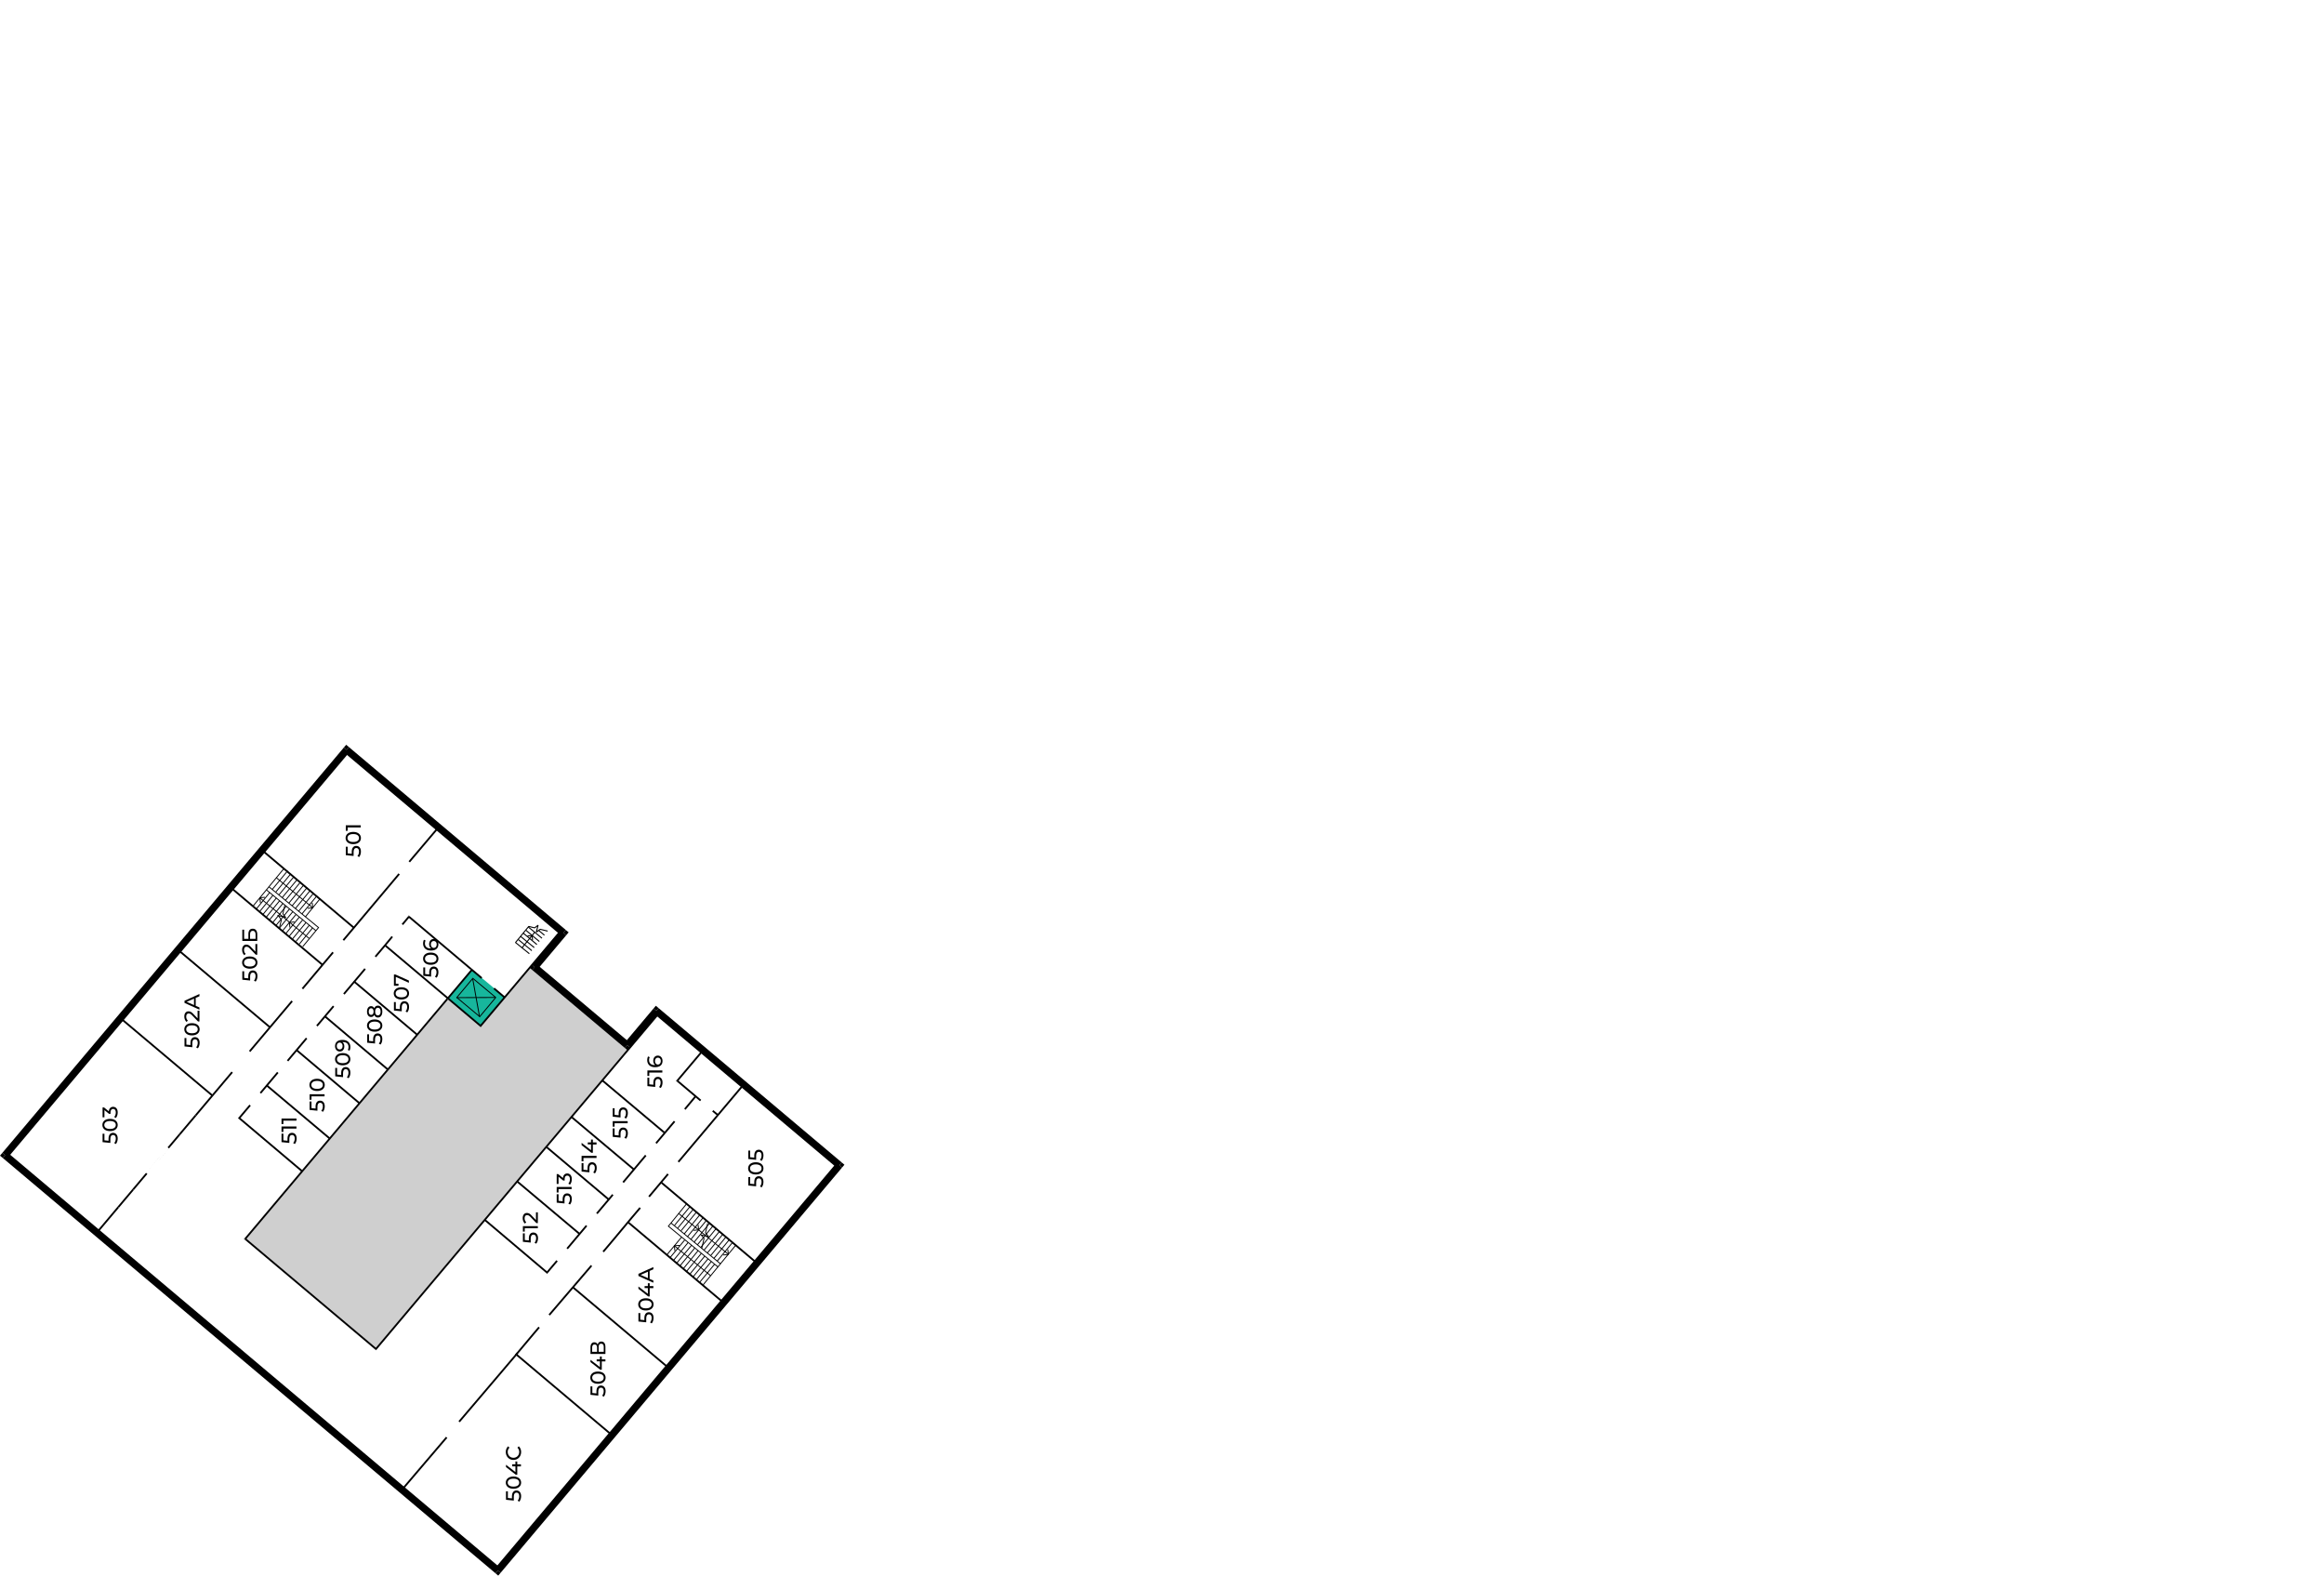 <?xml version="1.0" encoding="UTF-8" standalone="no"?>
<svg
   width="3223"
   height="2185"
   viewBox="0 0 2417.25 1638.75"
   version="1.1"
   id="svg127"
   sodipodi:docname="floor_5.svg"
   inkscape:version="1.3.2 (091e20e, 2023-11-25, custom)"
   xmlns:inkscape="http://www.inkscape.org/namespaces/inkscape"
   xmlns:sodipodi="http://sodipodi.sourceforge.net/DTD/sodipodi-0.dtd"
   xmlns="http://www.w3.org/2000/svg"
   xmlns:svg="http://www.w3.org/2000/svg">
  <defs
     id="defs127" />
  <sodipodi:namedview
     id="namedview127"
     pagecolor="#ffffff"
     bordercolor="#000000"
     borderopacity="0.25"
     inkscape:showpageshadow="2"
     inkscape:pageopacity="0.0"
     inkscape:pagecheckerboard="0"
     inkscape:deskcolor="#d1d1d1"
     inkscape:zoom="0.70710678"
     inkscape:cx="587.60574"
     inkscape:cy="1435.4268"
     inkscape:window-width="1920"
     inkscape:window-height="1052"
     inkscape:window-x="-8"
     inkscape:window-y="-8"
     inkscape:window-maximized="1"
     inkscape:current-layer="svg127" />
  <g
     id="g123"
     inkscape:label="Lifts">
    <g
       id="g93"
       style="display:inline">
      <path
         d="m 466.322,1038.213 34.123,28.482 24.741,-29.642 -34.123,-28.482 z"
         fill="#17b69c"
         id="path1-2"
         style="stroke-width:0.925" />
      <path
         style="stroke-width:0.925"
         d="m 515.281,1036.971 -16.655,19.953 0.722,0.604 16.656,-19.953 z"
         id="path93" />
      <path
         style="stroke-width:0.925"
         d="m 491.483,1017.721 23.857,19.914 0.604,-0.723 -23.857,-19.914 z"
         id="path92" />
      <path
         style="stroke-width:0.925"
         d="m 475.49,1037.615 16.656,-19.954 -0.722,-0.603 -16.656,19.953 0.722,0.603 z"
         id="path91" />
      <path
         style="stroke-width:0.925"
         d="m 499.288,1056.865 -23.857,-19.915 -0.603,0.723 23.857,19.914 z"
         id="path90" />
      <path
         d="m 499.234,1057.144 -7.157,-39.74 -0.927,0.167 7.157,39.74 z"
         id="path12-8"
         style="stroke-width:0.925" />
      <path
         style="stroke-width:0.925"
         d="m 474.852,1037.922 40.494,-0.188 -0.005,-0.942 -40.494,0.189 0.005,0.942 z"
         id="path13-6" />
      <path
         id="path109"
         style="stroke-width:0.925"
         d="m 490.704,1007.172 -1.214,1.44 10.932,9.22 1.214,-1.441 z" />
      <path
         style="stroke-width:0.925"
         d="m 515.642,1037.272 0.361,0.302 0.302,-0.361 -0.361,-0.302 z"
         id="path89" />
      <path
         style="stroke-width:0.925"
         d="m 491.785,1017.359 0.302,-0.362 -0.362,-0.301 -0.302,0.361 0.361,0.302 z"
         id="path88" />
      <path
         style="stroke-width:0.925"
         d="m 475.13,1037.312 -0.362,-0.301 -0.302,0.361 0.361,0.302 0.302,-0.361 z"
         id="path87" />
      <path
         style="stroke-width:0.925"
         d="m 498.987,1057.227 -0.302,0.361 0.361,0.302 0.302,-0.361 -0.361,-0.301 z"
         id="path86" />
      <path
         style="display:inline;stroke-width:0.925"
         d="m 513.228,1028.563 11.113,9.417 1.217,-1.437 -11.112,-9.417 z"
         id="path97" />
      <path
         id="path120"
         style="stroke-width:0.925"
         d="m 490.141,1007.837 -25.619,30.406 1.44,1.213 25.619,-30.406 z"
         sodipodi:nodetypes="ccccc" />
    </g>
  </g>
  <path
     style="fill:#cfcfcf;stroke-width:2.175;stroke-linecap:square"
     d="m 255.054,1288.323 210.767,-250.213 34.078,28.719 53.695,-63.068 101.56,85.494 -264.187,313.52 z"
     id="path1" />
  <path
     d="m 239.38,923.657 95.49,80.423 1.213,-1.44 -95.49,-80.423 z m -114.515,135.983 95.49,80.423 1.213,-1.44 -95.49,-80.424 z m 59.793,-71.104 95.491,80.424 1.213,-1.441 -95.49,-80.424 -1.213,1.441 z m 87.302,-103.677 95.49,80.611 1.216,-1.439 -95.49,-80.611 z m 331.571,397.658 -64.979,-54.62 -1.212,1.441 64.979,54.62 1.212,-1.441 z m -259.915,-99.255 -65.544,-55.185 -1.214,1.441 65.545,55.185 1.212,-1.441 z m 30.889,-36.727 -65.355,-55.185 -1.216,1.439 65.355,55.185 z m 29.57,-35.029 -65.355,-55.185 -1.216,1.439 65.355,55.185 z m 30.512,-36.166 -65.92,-55.561 -1.214,1.439 65.919,55.562 z m 199.078,171.205 -64.791,-54.62 -1.214,1.44 64.791,54.62 z m 120.351,108.11 -100.387,-84.567 -1.214,1.44 100.387,84.567 z m -57.083,67.881 -100.388,-84.567 -1.214,1.44 100.387,84.567 1.214,-1.44 z m 90.799,-109.883 -99.446,-83.813 -1.214,1.44 99.446,83.814 1.214,-1.44 z m -127.699,-97.185 -64.979,-54.62 -1.212,1.442 64.979,54.62 1.212,-1.442 z m 32.019,-38.043 -64.979,-54.62 -1.212,1.442 64.979,54.62 z"
     id="path2-9"
     style="stroke-width:0.925"
     sodipodi:nodetypes="ccccccccccccccccccccccccccccccccccccccccccccccccccccccccccccccccccccccccccccccccc" />
  <path
     id="path44"
     style="stroke-width:0.925"
     d="M 186.183 1178.998 L 174.325 1193.051 L 175.756 1194.258 L 165.168 1206.806 L 165.179 1206.813 L 187.623 1180.213 L 186.183 1178.998 z M 165.877 1203.018 L 151.872 1219.644 L 165.891 1203.029 L 165.877 1203.018 z M 151.872 1219.644 L 137.867 1236.27 L 139.307 1237.482 L 153.312 1220.858 L 151.872 1219.644 z " />
  <path
     style="stroke-width:0.925"
     d="m 122.371,1254.664 -22.292,26.462 1.44,1.214 22.292,-26.462 z"
     id="path3-09" />
  <path
     style="stroke-width:0.925"
     d="m 694.837,1220.897 -0.722,-0.605 h -9.3e-4 -9.2e-4 -0.009 l -0.017,0.02 -0.068,0.081 a 2501.636,2501.636 0 0 1 -1.304,1.558 l -3.973,4.737 c -3.437,4.096 -8.381,9.981 -14.407,17.138 l 1.44,1.213 a 12749.271,12749.271 0 0 0 19.689,-23.437 l 0.067,-0.081 0.018,-0.02 v -0.01 l 9.2e-4,-9e-4 -0.722,-0.605 z"
     id="path42" />
  <path
     style="stroke-width:0.925"
     d="m 665.121,1255.4 c -5.641,6.544 -12.331,14.582 -19.063,22.67 -6.734,8.091 -13.513,16.233 -19.339,22.995 l 1.426,1.23 c 5.84,-6.777 12.628,-14.932 19.36,-23.021 6.734,-8.091 13.413,-16.116 19.041,-22.645 l -1.426,-1.23 z"
     id="path41" />
  <path
     style="stroke-width:0.925"
     d="m 614.513,1315.481 c -12.624,14.708 -30.88,36.105 -43.946,51.336 l 1.429,1.226 c 13.088,-15.255 31.305,-36.608 43.946,-51.335 z"
     id="path40" />
  <path
     style="stroke-width:0.925"
     d="m 536.396,1409.206 99.634,84.001 1.215,-1.439 -99.634,-84.002 z"
     id="path39" />
  <path
     style="stroke-width:0.925"
     d="m 560.015,1379.626 a 7265.229,7265.229 0 0 0 -22.039,26.225 2974.292,2974.292 0 0 0 -1.586,1.9 l -0.082,0.098 -0.02,0.025 -0.006,0.01 -9.2e-4,9e-4 0.722,0.604 0.724,0.602 h 9.3e-4 l 0.006,-0.01 0.02,-0.025 0.081,-0.098 a 1536.105,1536.105 0 0 1 1.586,-1.899 c 1.106,-1.323 2.731,-3.265 4.802,-5.737 a 7264.041,7264.041 0 0 1 17.231,-20.48 z"
     id="path38" />
  <path
     style="stroke-width:0.925"
     d="m 537.003,1408.486 -0.723,-0.603 -0.599,0.72 0.716,0.603 z"
     id="path37" />
  <path
     style="stroke-width:0.925"
     d="m 722.738,1139.494 -11.113,13.373 1.449,1.204 11.113,-13.373 -1.449,-1.203 z"
     id="path36" />
  <path
     style="stroke-width:0.925"
     d="m 700.896,1165.482 -19.211,22.79 1.439,1.214 19.212,-22.789 z"
     id="path35" />
  <path
     style="stroke-width:0.925"
     d="m 670.948,1200.891 -23.543,28.062 1.443,1.211 23.543,-28.063 z"
     id="path34" />
  <path
     style="stroke-width:0.925"
     d="m 636.672,1241.762 -16.574,19.588 1.438,1.216 16.574,-19.588 z"
     id="path33" />
  <path
     style="stroke-width:0.925"
     d="m 609.359,1273.968 -20.152,23.919 1.44,1.214 20.152,-23.92 -1.44,-1.214 z"
     id="path32" />
  <path
     style="stroke-width:0.925"
     d="m 569.629,1322.639 -64.791,-54.809 -1.216,1.438 64.791,54.808 z"
     id="path31" />
  <path
     style="stroke-width:0.925"
     d="m 578.661,1310.507 -10.359,12.243 1.438,1.216 10.359,-12.243 z"
     id="path30" />
  <path
     style="stroke-width:0.925"
     d="m 569.021,1323.358 -0.608,0.719 0.719,0.609 0.609,-0.719 z"
     id="path29" />
  <path
     style="stroke-width:0.925"
     d="m 455.297,859.797 -30.323,35.786 1.437,1.217 30.323,-35.786 z"
     id="path28" />
  <path
     style="stroke-width:0.925"
     d="m 414.424,908.203 -58.01,68.935 1.441,1.212 58.01,-68.934 -1.441,-1.212 z"
     id="path27" />
  <path
     style="stroke-width:0.925"
     d="m 345.678,989.756 -31.83,37.857 1.442,1.212 31.83,-37.857 z"
     id="path26" />
  <path
     style="stroke-width:0.925"
     d="m 240.768,1114.307 -37.881,44.895 1.439,1.215 37.881,-44.895 z"
     id="path25" />
  <path
     style="stroke-width:0.925"
     d="m 303.114,1040.419 -44.151,52.325 1.439,1.215 44.151,-52.325 z"
     id="path4-4" />
  <path
     d="m 538.256,1407.097 -0.719,-0.609 h -9.3e-4 c 0,0 -0.002,0 -0.004,0 l -0.013,0.016 -0.052,0.061 a 2687.183,2687.183 0 0 1 -1.02,1.204 l -3.19,3.76 c -2.798,3.3 -6.916,8.151 -12.188,14.357 a 38753.062,38753.062 0 0 1 -44.203,51.935 l 1.434,1.221 a 38749.597,38749.597 0 0 0 44.205,-51.937 25982.924,25982.924 0 0 0 16.4,-19.324 l 0.052,-0.06 0.013,-0.016 h 0.003 l 9.2e-4,-9e-4 z m -73.67,87.605 -0.717,-0.612 h -0.002 l -0.006,0.01 -0.026,0.03 a 3919.133,3919.133 0 0 1 -2.316,2.714 l -7.945,9.311 c -7.459,8.743 -19.54,22.907 -38.031,44.595 l 1.434,1.222 a 189534.96,189534.96 0 0 1 48.188,-56.498 l 0.103,-0.12 0.026,-0.031 0.006,-0.01 h 9.3e-4 z m 309.388,-368.959 -69.122,81.929 1.439,1.215 69.123,-81.929 z"
     id="path5-8"
     style="stroke-width:0.925" />
  <path
     style="stroke-width:0.925"
     d="m 248.837,1162.699 0.719,0.608 h 0.003 l 0.009,-0.01 0.037,-0.043 0.143,-0.169 a 7662.532,7662.532 0 0 0 2.774,-3.281 c 1.931,-2.285 4.756,-5.627 8.335,-9.866 l -1.439,-1.215 a 24822.617,24822.617 0 0 1 -11.108,13.145 l -0.143,0.169 a 191.828,191.828 0 0 1 -0.046,0.054 c 0,0 -9.2e-4,0 -0.002,0 v 9e-4 z"
     id="path108" />
  <path
     style="stroke-width:0.925"
     d="m 314.799,1217.165 -65.355,-55.185 -1.216,1.438 65.355,55.185 z"
     id="path107" />
  <path
     style="stroke-width:0.925"
     d="m 248.837,1162.699 -0.719,-0.609 -0.61,0.72 0.721,0.608 z"
     id="path106" />
  <path
     style="stroke-width:0.925"
     d="m 271.6,1137.308 c 5.282,-6.414 11.458,-13.523 18.077,-21.467 l -1.447,-1.206 c -6.564,7.877 -12.819,15.082 -18.085,21.475 z"
     id="path105" />
  <path
     style="stroke-width:0.925"
     d="m 299.843,1103.793 c 6.407,-7.537 13.002,-15.452 19.78,-23.548 l -1.444,-1.209 c -6.782,8.101 -13.371,16.007 -19.772,23.537 z"
     id="path104" />
  <path
     style="stroke-width:0.925"
     d="m 330.35,1067.444 c 5.844,-6.786 11.686,-13.76 17.337,-20.542 l -1.447,-1.205 c -5.649,6.78 -11.485,13.743 -17.318,20.518 z"
     id="path103" />
  <path
     style="stroke-width:0.925"
     d="m 358.416,1034.295 c 7.725,-9.044 15.078,-17.904 22.041,-26.186 l -1.441,-1.212 c -6.975,8.293 -14.312,17.137 -22.032,26.173 z"
     id="path102" />
  <path
     style="stroke-width:0.925"
     d="m 391.187,995.494 c 6.594,-7.724 12.627,-14.888 17.532,-20.924 l -1.462,-1.187 c -4.891,6.017 -10.912,13.168 -17.502,20.888 z"
     id="path101" />
  <path
     style="stroke-width:0.925"
     d="m 419.251,961.972 a 628.439,628.439 0 0 0 5.023,-5.965 374.511,374.511 0 0 0 1.742,-2.115 l 0.022,-0.027 0.006,-0.006 9.3e-4,-0.002 -0.731,-0.595 -0.731,-0.594 -9.2e-4,0.002 -0.006,0.006 a 36.564,36.564 0 0 1 -0.105,0.13 l -0.335,0.409 c -0.296,0.361 -0.736,0.895 -1.312,1.588 a 626.916,626.916 0 0 1 -5.007,5.947 z"
     id="path99" />
  <path
     style="stroke-width:0.925"
     d="m 425.314,953.263 0.607,-0.72 -0.734,-0.619 -0.604,0.745 z"
     id="path98" />
  <path
     style="stroke-width:0.925"
     d="m 703.833,1124.621 24.297,20.53 1.216,-1.438 -24.297,-20.53 z"
     id="path96" />
  <path
     style="stroke-width:0.925"
     d="m 730.467,1091.652 -26.745,31.641 1.438,1.216 26.745,-31.642 z"
     id="path95" />
  <path
     style="stroke-width:0.925"
     d="m 704.441,1123.901 -0.719,-0.608 -0.608,0.72 0.719,0.608 z"
     id="path94" />
  <path
     style="stroke-width:0.925"
     d="m 740.759,1155.894 5.274,4.331 1.196,-1.455 -5.274,-4.332 -1.196,1.455 z"
     id="path6-0" />
  <path
     d="m 499.9,1066.83 -0.607,0.72 0.72,0.607 0.607,-0.72 z m 83.658,-100.618 -84.378,100.01 1.439,1.215 84.378,-100.011 -1.439,-1.215 z m -83.05,99.896 -99.446,-83.813 -1.214,1.439 99.446,83.814 z m -199.513,-92.018 14.314,-17.328 -0.726,-0.599 -14.314,17.327 z m 10.006,-20.752 -14.313,17.516 0.729,0.596 14.314,-17.516 -0.729,-0.596 z m 18.272,-22.038 -15.632,18.834 0.725,0.602 15.632,-18.834 -0.725,-0.601 z m -21.661,19.213 -14.69,17.893 0.727,0.598 14.691,-17.893 z m 18.083,-21.85 -15.444,18.647 0.725,0.601 15.444,-18.647 z m 6.967,5.464 -15.445,19.023 0.731,0.594 15.445,-19.023 z m -28.438,13.559 -14.503,17.705 0.729,0.597 14.502,-17.705 z m 18.269,-22.224 -15.632,19.023 0.728,0.598 15.632,-19.023 z m -21.66,19.399 -14.69,17.893 0.727,0.598 14.69,-17.893 z m 17.141,14.125 -14.126,17.139 0.726,0.599 14.126,-17.139 z m -9.821,20.376 13.937,-16.952 -0.727,-0.598 -13.938,16.951 z m 16.601,-14.724 -13.75,16.762 0.729,0.598 13.749,-16.762 z m -5.84,-41.812 -15.444,18.834 0.728,0.598 15.444,-18.834 z m -21.66,19.212 -14.314,17.516 0.729,0.596 14.314,-17.516 z m 18.272,-22.036 -15.446,18.834 0.729,0.598 15.444,-18.834 -0.728,-0.598 z m -21.663,19.212 -14.126,17.328 0.731,0.595 14.126,-17.327 z m 18.46,-22.415 -15.821,19.212 0.727,0.599 15.821,-19.212 z m -21.849,19.588 -14.314,17.517 0.729,0.596 14.314,-17.516 -0.729,-0.596 z m 18.272,-22.039 -15.633,18.834 0.725,0.601 15.633,-18.834 z m -21.661,19.215 -14.314,17.516 0.729,0.596 14.314,-17.516 z m 18.27,-22.226 -15.633,19.023 0.728,0.598 15.633,-19.023 z m -21.851,19.402 -14.126,17.327 0.73,0.595 14.126,-17.327 -0.731,-0.595 z m 18.459,-22.227 -15.632,19.023 0.728,0.599 15.632,-19.023 -0.728,-0.599 z m -21.848,19.4 -13.937,17.139 0.731,0.594 13.937,-17.139 z m 18.648,-22.602 -16.009,19.399 0.726,0.599 16.009,-19.399 z m -3.768,-2.45 -32.395,39.364 0.727,0.599 32.395,-39.364 z"
     id="path7-42"
     style="stroke-width:0.925" />
  <path
     d="m 276.789,925.75 51.417,42.377 0.599,-0.726 -51.418,-42.378 -0.599,0.726 z"
     id="path8-0"
     style="stroke-width:0.925" />
  <path
     d="m 331.331,964.561 0.363,0.301 0.305,-0.369 -0.374,-0.3 z m -51.795,-42.566 a 26.907,26.907 0 0 0 -0.299,0.364 l 0.002,9.3e-4 0.006,0.006 a 45.71,45.71 0 0 1 0.131,0.108 20913.596,20913.596 0 0 0 7.556,6.218 l 17.141,14.102 c 12.594,10.356 25.546,21.001 26.963,22.134 l 0.588,-0.735 c -1.41,-1.127 -14.354,-11.765 -26.952,-22.126 a 89309.995,89309.995 0 0 1 -22.729,-18.699 l -1.558,-1.283 -0.411,-0.338 -0.105,-0.086 -0.028,-0.022 -0.006,-0.006 -0.002,-9.2e-4 z m 51.432,42.266 -16.387,19.777 0.725,0.601 16.386,-19.778 -0.725,-0.6 z m -36.741,-14.015 -0.459,-0.105 -0.049,0.213 0.131,0.175 z m 2.825,3.768 -0.111,0.457 1.277,0.312 -0.788,-1.052 z m -7.721,-1.884 0.111,-0.457 -1.319,-0.322 0.837,1.069 0.37,-0.29 z m 3.389,4.332 0.457,0.115 0.056,-0.223 -0.142,-0.181 -0.37,0.29 z m 3.12,-15.361 -2.072,9.041 0.919,0.21 2.072,-9.041 z m -1.989,9.428 2.824,3.767 0.754,-0.564 -2.825,-3.768 -0.754,0.564 z m 3.313,3.027 -7.722,-1.883 -0.222,0.915 7.721,1.883 z m -8.205,-1.136 3.391,4.332 0.741,-0.58 -3.389,-4.332 -0.742,0.58 z m 3.305,3.928 -2.072,8.287 0.914,0.228 2.072,-8.287 z m 33.34,-12.679 -37.857,-31.265 -0.6,0.726 37.858,31.265 z"
     id="path9-7"
     style="stroke-width:0.925" />
  <path
     d="m 325.304,944.033 0.05,0.468 0.468,-0.05 -0.05,-0.468 z m -5.224,1.033 5.274,-0.565 -0.101,-0.936 -5.273,0.564 z m 5.692,-1.083 -0.565,-5.273 -0.936,0.1 0.564,5.273 z m -3.746,31.704 -51.418,-42.377 -0.599,0.726 51.418,42.377 z"
     id="path10-4"
     style="stroke-width:0.925" />
  <path
     style="stroke-width:0.925"
     d="m 300.54,959.337 0.565,5.275 0.936,-0.101 -0.564,-5.273 -0.937,0.1 z"
     id="path85" />
  <path
     style="stroke-width:0.925"
     d="m 306.231,958.254 -5.273,0.564 0.1,0.937 5.273,-0.565 z"
     id="path84" />
  <path
     style="stroke-width:0.925"
     d="m 301.008,959.288 -0.05,-0.468 -0.468,0.05 0.05,0.468 z"
     id="path83" />
  <path
     style="stroke-width:0.925"
     d="m 269.841,933.535 0.564,5.462 0.937,-0.097 -0.565,-5.462 -0.937,0.097 z"
     id="path82" />
  <path
     style="stroke-width:0.925"
     d="m 275.548,932.64 -5.273,0.377 0.067,0.939 5.273,-0.377 z"
     id="path81" />
  <path
     style="stroke-width:0.925"
     d="m 270.308,933.486 -0.033,-0.469 -0.485,0.034 0.05,0.484 0.469,-0.049 z"
     id="path11-5" />
  <path
     style="stroke-width:0.925"
     d="m 731.361,1336.841 34.09,-41.435 -0.727,-0.599 -34.09,41.435 0.727,0.598 z"
     id="path80" />
  <path
     style="stroke-width:0.925"
     d="m 727.594,1334.392 16.009,-19.398 -0.726,-0.6 -16.009,19.398 0.726,0.6 z"
     id="path79" />
  <path
     style="stroke-width:0.925"
     d="m 746.24,1311.791 16.009,-19.398 -0.726,-0.6 -16.009,19.4 z"
     id="path78" />
  <path
     style="stroke-width:0.925"
     d="m 724.581,1331.19 15.633,-19.023 -0.728,-0.598 -15.633,19.023 z"
     id="path77" />
  <path
     style="stroke-width:0.925"
     d="m 742.849,1308.967 15.821,-19.212 -0.727,-0.599 -15.821,19.211 z"
     id="path76" />
  <path
     style="stroke-width:0.925"
     d="m 721,1328.367 15.82,-19.023 -0.723,-0.602 -15.821,19.023 z"
     id="path75" />
  <path
     style="stroke-width:0.925"
     d="m 739.461,1306.141 16.009,-19.588 -0.729,-0.596 -16.01,19.587 z"
     id="path74" />
  <path
     style="stroke-width:0.925"
     d="m 717.799,1325.354 15.633,-18.834 -0.725,-0.601 -15.633,18.834 z"
     id="path73" />
  <path
     style="stroke-width:0.925"
     d="m 736.069,1303.318 16.009,-19.399 -0.726,-0.599 -16.009,19.398 z"
     id="path72" />
  <path
     style="stroke-width:0.925"
     d="m 714.033,1322.903 15.82,-19.211 -0.726,-0.599 -15.821,19.21 z"
     id="path71" />
  <path
     style="stroke-width:0.925"
     d="m 732.489,1300.492 16.198,-19.588 -0.726,-0.6 -16.198,19.588 z"
     id="path70" />
  <path
     style="stroke-width:0.925"
     d="m 711.021,1319.702 15.444,-18.834 -0.728,-0.598 -15.444,18.834 0.728,0.597 z"
     id="path69" />
  <path
     style="stroke-width:0.925"
     d="m 708.759,1280.15 16.009,-19.399 -0.726,-0.599 -16.009,19.399 z"
     id="path68" />
  <path
     style="stroke-width:0.925"
     d="m 705.37,1277.326 16.009,-19.399 -0.726,-0.599 -16.01,19.398 z"
     id="path67" />
  <path
     style="stroke-width:0.925"
     d="m 701.979,1274.501 16.01,-19.399 -0.727,-0.599 -16.009,19.399 z"
     id="path66" />
  <path
     style="stroke-width:0.925"
     d="m 729.102,1297.665 15.821,-19.4 -0.731,-0.595 -15.82,19.399 z"
     id="path65" />
  <path
     style="stroke-width:0.925"
     d="m 707.439,1316.879 15.633,-18.834 -0.725,-0.601 -15.632,18.834 z"
     id="path64" />
  <path
     style="stroke-width:0.925"
     d="m 725.71,1294.841 16.009,-19.399 -0.726,-0.6 -16.009,19.399 z"
     id="path63" />
  <path
     style="stroke-width:0.925"
     d="m 703.862,1314.242 15.821,-19.023 -0.724,-0.601 -15.821,19.022 z"
     id="path62" />
  <path
     style="stroke-width:0.925"
     d="m 722.321,1292.015 16.01,-19.588 -0.73,-0.596 -16.009,19.588 z"
     id="path61" />
  <path
     style="stroke-width:0.925"
     d="m 700.849,1311.036 15.256,-18.646 -0.729,-0.596 -15.255,18.646 z"
     id="path60" />
  <path
     style="stroke-width:0.925"
     d="m 718.932,1289.188 16.009,-19.587 -0.729,-0.596 -16.009,19.587 z"
     id="path59" />
  <path
     style="stroke-width:0.925"
     d="m 697.081,1308.404 15.632,-18.834 -0.724,-0.601 -15.633,18.834 0.725,0.601 z"
     id="path58" />
  <path
     style="stroke-width:0.925"
     d="m 715.351,1286.366 16.009,-19.4 -0.726,-0.599 -16.009,19.4 z"
     id="path57" />
  <path
     style="stroke-width:0.925"
     d="m 727.432,1263.167 -16.198,19.777 0.728,0.597 16.198,-19.777 -0.729,-0.597 z"
     id="path56" />
  <path
     style="stroke-width:0.925"
     d="m 708.598,1286.143 -15.632,18.834 0.725,0.601 15.632,-18.834 z"
     id="path55" />
  <path
     d="m 749.756,1313.955 -51.606,-42.565 -0.599,0.726 51.606,42.566 z"
     id="path14-5"
     style="stroke-width:0.925" />
  <path
     d="m 695.213,1275.142 -0.366,-0.298 -0.295,0.363 0.362,0.297 0.299,-0.364 z m 52.093,42.201 -51.794,-42.565 -0.599,0.727 51.795,42.566 0.598,-0.727 z m -51.728,-41.905 18.834,-23.166 -0.731,-0.594 -18.834,23.166 z m 36.738,12.511 0.459,0.108 0.053,-0.223 -0.143,-0.179 z m -3.013,-3.767 0.111,-0.457 -1.341,-0.327 0.862,1.079 z m 7.721,1.883 -0.111,0.458 1.306,0.318 -0.822,-1.064 z m -3.201,-4.144 -0.46,-0.105 -0.05,0.217 0.136,0.177 0.373,-0.288 z m -3.498,16.495 2.449,-10.359 -0.917,-0.216 -2.449,10.359 0.916,0.216 z m 2.358,-10.761 -3.014,-3.767 -0.735,0.588 3.014,3.767 z m -3.493,-3.016 7.722,1.884 0.223,-0.916 -7.722,-1.883 -0.222,0.915 z m 8.206,1.138 -3.202,-4.142 -0.746,0.575 3.203,4.144 0.745,-0.576 z m -3.116,-3.749 2.26,-9.794 -0.918,-0.212 -2.26,9.793 0.918,0.213 z m -33.153,13.817 37.668,31.077 0.599,-0.726 -37.668,-31.077 -0.599,0.727 z"
     id="path15-9"
     style="stroke-width:0.925" />
  <path
     d="m 701.427,1295.484 -0.032,-0.47 -0.487,0.033 0.05,0.485 z m 5.43,-0.847 -5.462,0.377 0.065,0.939 5.462,-0.377 -0.065,-0.939 z m -5.899,0.895 0.565,5.462 0.937,-0.097 -0.565,-5.462 z m 4.691,-33.209 51.606,42.378 0.598,-0.728 -51.606,-42.377 z"
     id="path16-4"
     style="stroke-width:0.925" />
  <path
     style="stroke-width:0.925"
     d="m 391.645,1402.115 -135.985,-114.512 -1.213,1.44 135.985,114.512 z"
     id="path118" />
  <path
     style="stroke-width:0.925"
     d="m 685.266,1052.288 -294.947,349.941 1.44,1.214 294.947,-349.943 -1.44,-1.215 z"
     id="path117" />
  <path
     style="stroke-width:0.925"
     d="m 255.055,1288.324 -0.721,-0.607 -0.607,0.721 0.721,0.607 z"
     id="path116" />
  <path
     style="stroke-width:0.925"
     d="m 391.038,1402.837 -0.606,0.721 0.72,0.606 0.607,-0.72 z"
     id="path115" />
  <path
     style="stroke-width:0.925"
     d="m 727.134,1278.859 -0.564,-5.274 -0.937,0.1 0.564,5.274 z"
     id="path114" />
  <path
     style="stroke-width:0.925"
     d="m 721.442,1279.943 5.274,-0.564 -0.1,-0.937 -5.274,0.564 z"
     id="path113" />
  <path
     style="stroke-width:0.925"
     d="m 726.666,1278.909 0.05,0.468 0.468,-0.05 -0.05,-0.468 z"
     id="path112" />
  <path
     style="stroke-width:0.925"
     d="m 758.021,1304.472 -0.564,-5.274 -0.936,0.1 0.564,5.274 z"
     id="path111" />
  <path
     style="stroke-width:0.925"
     d="m 752.33,1305.555 5.273,-0.564 -0.1,-0.937 -5.273,0.565 z"
     id="path110" />
  <path
     style="stroke-width:0.925"
     d="m 757.553,1304.522 0.051,0.468 0.468,-0.05 -0.051,-0.468 z"
     id="path17-9" />
  <path
     style="stroke-width:0.925"
     d="M 357.645,777.37 2.427,1198.884 8.189,1203.738 363.405,782.224 Z"
     id="path16" />
  <path
     style="stroke-width:0.925"
     d="m 588.589,967.145 -225.636,-190.228 -4.857,5.759 225.637,190.228 4.857,-5.76 z"
     id="path15" />
  <path
     style="stroke-width:0.925"
     d="m 558.908,1008.236 30.135,-35.786 -5.763,-4.853 -30.135,35.786 z"
     id="path14" />
  <path
     style="stroke-width:0.925"
     d="m 654.884,1084.104 -96.432,-81.176 -4.851,5.763 96.432,81.177 4.851,-5.763 z"
     id="path13" />
  <path
     style="stroke-width:0.925"
     d="m 679.712,1048.775 -30.135,35.785 5.763,4.853 30.135,-35.785 -5.763,-4.853 z"
     id="path12" />
  <path
     style="stroke-width:0.925"
     d="m 875.438,1208.79 c -18.647,-15.727 -66.252,-55.845 -109.193,-92.031 a 2050404.7,2050404.7 0 0 0 -79.495,-66.983 c -0.564,-0.476 -0.997,-0.84 -1.289,-1.085 l -0.329,-0.278 -0.083,-0.07 -0.02,-0.018 h -0.009 c 0,0 0,-9e-4 -2.428,2.88 a 545.303,545.303 0 0 0 -2.425,2.881 l 0.021,0.019 0.083,0.069 0.329,0.278 1.289,1.085 a 387483.1,387483.1 0 0 1 22.779,19.194 l 56.715,47.789 a 463511.21,463511.21 0 0 1 109.191,92.029 z"
     id="path11" />
  <path
     style="stroke-width:0.925"
     d="m 520.673,1635.612 355.218,-421.514 -5.761,-4.855 -355.217,421.514 z"
     id="path10" />
  <path
     style="stroke-width:0.925"
     d="m 2.881,1204.192 512.483,431.873 4.855,-5.761 -512.484,-431.873 -4.855,5.761 z"
     id="path9" />
  <path
     style="stroke-width:0.925"
     d="m 360.525,779.796 2.428,-2.88 -2.881,-2.428 -2.427,2.882 2.88,2.427 z"
     id="path8" />
  <path
     style="stroke-width:0.925"
     d="m 586.162,970.024 2.881,2.426 2.425,-2.88 -2.879,-2.426 z"
     id="path7" />
  <path
     style="stroke-width:0.925"
     d="m 556.026,1005.809 -2.882,-2.426 -2.426,2.882 2.882,2.426 z"
     id="path6" />
  <path
     style="stroke-width:0.925"
     d="m 652.458,1086.986 -2.425,2.882 2.881,2.425 2.426,-2.882 z"
     id="path5" />
  <path
     style="stroke-width:0.925"
     d="m 682.594,1051.201 2.426,-2.881 -2.882,-2.428 -2.426,2.882 z"
     id="path4" />
  <path
     style="stroke-width:0.925"
     d="m 873.01,1211.67 2.881,2.427 2.426,-2.88 -2.879,-2.427 z"
     id="path3" />
  <path
     style="stroke-width:0.925"
     d="m 517.792,1633.184 -2.427,2.881 2.881,2.427 2.427,-2.881 z"
     id="path2" />
  <path
     style="stroke-width:0.925"
     d="M 5.308,1201.311 2.427,1198.884 -2.5945997e-7,1201.764 2.881,1204.192 Z"
     id="path18-7" />
  <g
     id="g24"
     inkscape:label="Labels"
     style="display:inline">
    <path
       id="path49"
       style="stroke-width:0.925"
       d="m 114.459,1163.546 c -1.687,0 -3.123,0.274 -4.307,0.822 -1.184,0.548 -2.087,1.302 -2.708,2.265 -0.622,0.962 -0.932,2.042 -0.932,3.24 0,1.214 0.31,2.302 0.932,3.264 0.622,0.947 1.524,1.702 2.708,2.265 1.184,0.548 2.619,0.822 4.307,0.822 1.687,0 3.124,-0.274 4.308,-0.822 1.184,-0.562 2.087,-1.317 2.708,-2.265 0.622,-0.962 0.932,-2.05 0.932,-3.264 0,-1.199 -0.31,-2.278 -0.932,-3.24 -0.622,-0.962 -1.524,-1.717 -2.708,-2.265 -1.184,-0.548 -2.621,-0.822 -4.308,-0.822 z m 0,2.219 c 1.317,0 2.421,0.178 3.309,0.533 0.888,0.341 1.554,0.821 1.998,1.443 0.444,0.607 0.665,1.317 0.665,2.131 0,0.814 -0.221,1.532 -0.665,2.153 -0.444,0.622 -1.11,1.111 -1.998,1.466 -0.888,0.34 -1.992,0.51 -3.309,0.51 -1.317,0 -2.42,-0.169 -3.308,-0.51 -0.888,-0.355 -1.554,-0.845 -1.998,-1.466 -0.444,-0.622 -0.666,-1.339 -0.666,-2.153 0,-0.814 0.222,-1.524 0.666,-2.131 0.444,-0.622 1.11,-1.102 1.998,-1.443 0.888,-0.355 1.99,-0.533 3.308,-0.533 z m 7.949,-8.885 c 0,1.095 -0.17,2.161 -0.511,3.197 -0.34,1.021 -0.799,1.857 -1.376,2.509 l -1.754,-1.021 c 0.488,-0.518 0.888,-1.192 1.199,-2.02 a 7.525,7.525 0 0 0 0.466,-2.664 c 0,-1.154 -0.244,-2.05 -0.733,-2.686 -0.503,-0.651 -1.177,-0.977 -2.02,-0.977 -0.814,0 -1.465,0.311 -1.954,0.932 -0.503,0.607 -0.755,1.576 -0.755,2.908 v 1.243 h -1.554 l -5.684,-4.618 0.888,-0.311 v 8.503 h -1.932 v -10.257 h 1.51 l 5.661,4.596 -0.688,1.155 v -0.733 c 0,-1.88 0.422,-3.286 1.265,-4.218 0.844,-0.947 1.917,-1.421 3.219,-1.421 0.873,0 1.672,0.215 2.398,0.644 0.725,0.429 1.302,1.081 1.732,1.954 0.414,0.858 0.622,1.954 0.622,3.286 z m 0,27.074 c 0,1.095 -0.17,2.161 -0.511,3.197 -0.34,1.021 -0.799,1.857 -1.376,2.509 l -1.754,-1.021 c 0.488,-0.518 0.888,-1.191 1.199,-2.02 a 7.461,7.461 0 0 0 0.466,-2.642 c 0,-1.184 -0.252,-2.094 -0.755,-2.731 -0.503,-0.636 -1.177,-0.955 -2.02,-0.955 -0.577,0 -1.08,0.141 -1.51,0.422 -0.429,0.281 -0.755,0.77 -0.977,1.465 -0.237,0.681 -0.355,1.621 -0.355,2.82 v 3.53 l -8.126,-0.821 v -8.77 h 1.932 v 7.948 l -1.088,-1.154 6.416,0.644 -1.066,1.155 v -2.997 c 0,-1.554 0.2,-2.805 0.599,-3.752 0.4,-0.947 0.955,-1.635 1.665,-2.065 0.696,-0.429 1.502,-0.644 2.42,-0.644 0.888,0 1.702,0.215 2.442,0.644 0.725,0.429 1.31,1.08 1.754,1.954 0.429,0.858 0.644,1.954 0.644,3.286 z" />
    <path
       id="path17"
       style="stroke-width:0.925"
       d="m 455.809,1017.099 z m -9.347,-5.506 c 0,-2.22 0.422,-3.848 1.265,-4.884 0.829,-1.051 1.969,-1.576 3.419,-1.576 0.918,0 1.746,0.222 2.487,0.666 0.725,0.429 1.302,1.088 1.732,1.976 0.414,0.873 0.622,1.954 0.622,3.241 a 10.388,10.388 0 0 1 -0.488,3.175 c -0.34,1.021 -0.807,1.865 -1.399,2.531 l -1.754,-1.021 c 0.503,-0.533 0.91,-1.214 1.221,-2.042 0.296,-0.829 0.444,-1.702 0.444,-2.62 0,-1.169 -0.244,-2.072 -0.733,-2.708 -0.503,-0.651 -1.184,-0.977 -2.043,-0.977 -0.932,0 -1.635,0.355 -2.109,1.066 -0.488,0.71 -0.733,1.924 -0.733,3.641 v 3.53 l -8.126,-0.822 v -8.77 h 1.932 v 6.905 l 4.263,0.422 z m 9.347,-7.243 z m 0,-14.808 z m -7.77,1.066 c -1.643,0 -3.064,0.274 -4.263,0.822 -1.199,0.548 -2.109,1.303 -2.73,2.265 -0.636,0.947 -0.955,2.028 -0.955,3.242 0,1.228 0.319,2.324 0.955,3.286 0.622,0.947 1.532,1.694 2.73,2.241 1.199,0.548 2.62,0.822 4.263,0.822 1.643,0 3.064,-0.274 4.263,-0.822 1.199,-0.548 2.116,-1.294 2.752,-2.241 0.622,-0.962 0.933,-2.057 0.933,-3.286 0,-1.214 -0.311,-2.294 -0.933,-3.242 -0.636,-0.962 -1.554,-1.717 -2.752,-2.265 -1.199,-0.548 -2.62,-0.822 -4.263,-0.822 z m 0,2.221 c 1.939,0 3.419,0.377 4.44,1.132 1.021,0.74 1.532,1.732 1.532,2.975 0,1.258 -0.511,2.264 -1.532,3.019 -1.021,0.74 -2.501,1.11 -4.44,1.11 -1.939,0 -3.419,-0.37 -4.44,-1.11 -1.021,-0.755 -1.532,-1.761 -1.532,-3.019 0,-1.243 0.511,-2.235 1.532,-2.975 1.021,-0.755 2.501,-1.132 4.44,-1.132 z m 3.041,-16.386 c -0.932,0 -1.753,0.23 -2.464,0.688 -0.725,0.459 -1.281,1.095 -1.666,1.909 -0.385,0.799 -0.577,1.709 -0.577,2.73 0,0.977 0.178,1.858 0.533,2.643 0.34,0.77 0.844,1.377 1.51,1.821 -0.133,0.015 -0.318,0.022 -0.555,0.022 -1.909,0 -3.36,-0.459 -4.352,-1.377 -1.006,-0.918 -1.51,-2.182 -1.51,-3.795 0,-1.243 0.245,-2.235 0.734,-2.975 L 441,977.265 c -0.296,0.488 -0.517,1.065 -0.665,1.731 -0.163,0.666 -0.245,1.377 -0.245,2.131 0,1.465 0.319,2.753 0.955,3.863 0.622,1.095 1.546,1.954 2.774,2.575 1.214,0.607 2.686,0.911 4.418,0.911 2.472,0 4.382,-0.563 5.729,-1.688 1.347,-1.14 2.02,-2.753 2.02,-4.84 0,-1.036 -0.2,-1.969 -0.599,-2.798 -0.414,-0.844 -0.993,-1.502 -1.733,-1.976 -0.74,-0.488 -1.598,-0.732 -2.575,-0.732 z m 0.089,2.153 c 0.918,0 1.65,0.319 2.197,0.955 0.548,0.636 0.822,1.465 0.822,2.486 0,0.77 -0.133,1.436 -0.4,1.998 -0.281,0.548 -0.643,0.97 -1.087,1.266 -0.459,0.281 -0.963,0.422 -1.51,0.422 a 2.766,2.766 0 0 1 -1.532,-0.444 3.247,3.247 0 0 1 -1.087,-1.266 c -0.266,-0.548 -0.4,-1.169 -0.4,-1.865 0,-1.08 0.274,-1.939 0.822,-2.575 0.533,-0.651 1.258,-0.977 2.175,-0.977 z" />
    <path
       d="m 375.211,891.62 z m -9.347,-5.506 c 0,-2.22 0.422,-3.848 1.265,-4.884 0.829,-1.051 1.969,-1.576 3.419,-1.576 0.918,0 1.746,0.222 2.487,0.666 0.725,0.429 1.302,1.088 1.732,1.976 0.414,0.873 0.622,1.954 0.622,3.241 A 10.388,10.388 0 0 1 374.9,888.712 c -0.34,1.021 -0.807,1.865 -1.399,2.531 l -1.754,-1.021 c 0.503,-0.533 0.91,-1.214 1.221,-2.043 0.296,-0.829 0.444,-1.702 0.444,-2.62 0,-1.169 -0.244,-2.072 -0.733,-2.709 -0.503,-0.651 -1.184,-0.977 -2.043,-0.977 -0.932,0 -1.635,0.355 -2.109,1.066 -0.488,0.71 -0.733,1.924 -0.733,3.641 v 3.53 l -8.126,-0.821 v -8.77 h 1.932 v 6.905 l 4.263,0.422 z m 9.347,-7.242 z m 0.178,-7.415 c 0,1.228 -0.311,2.324 -0.932,3.286 -0.636,0.947 -1.554,1.695 -2.753,2.242 -1.199,0.548 -2.62,0.821 -4.263,0.821 -1.643,0 -3.064,-0.274 -4.263,-0.821 -1.199,-0.548 -2.109,-1.295 -2.731,-2.242 -0.636,-0.962 -0.955,-2.057 -0.955,-3.286 0,-1.214 0.318,-2.294 0.955,-3.241 0.622,-0.962 1.532,-1.717 2.731,-2.265 1.199,-0.548 2.62,-0.821 4.263,-0.821 1.643,0 3.064,0.274 4.263,0.821 1.199,0.548 2.117,1.302 2.753,2.265 0.622,0.947 0.932,2.028 0.932,3.241 z m -1.976,0 c 0,-1.243 -0.511,-2.235 -1.532,-2.975 -1.021,-0.755 -2.501,-1.132 -4.44,-1.132 -1.939,0 -3.419,0.377 -4.44,1.132 -1.021,0.74 -1.532,1.732 -1.532,2.975 0,1.258 0.511,2.265 1.532,3.019 1.021,0.74 2.501,1.11 4.44,1.11 1.939,0 3.419,-0.37 4.44,-1.11 1.021,-0.755 1.532,-1.761 1.532,-3.019 z m 1.798,-7.327 z m -15.541,-5.883 h 15.541 v 2.198 h -13.609 v 3.508 h -1.932 z"
       id="path19-8"
       style="stroke-width:0.925" />
    <path
       d="m 267.577,1021.139 z m -9.347,-5.506 c 0,-2.22 0.422,-3.848 1.265,-4.884 0.829,-1.051 1.969,-1.576 3.419,-1.576 0.918,0 1.746,0.222 2.487,0.666 0.725,0.429 1.302,1.088 1.732,1.976 0.414,0.873 0.622,1.954 0.622,3.241 a 10.388,10.388 0 0 1 -0.488,3.175 c -0.34,1.021 -0.807,1.865 -1.399,2.531 l -1.754,-1.021 c 0.503,-0.533 0.91,-1.214 1.221,-2.042 0.296,-0.829 0.444,-1.702 0.444,-2.62 0,-1.169 -0.244,-2.072 -0.733,-2.709 -0.503,-0.651 -1.184,-0.977 -2.043,-0.977 -0.932,0 -1.635,0.355 -2.109,1.066 -0.488,0.711 -0.733,1.924 -0.733,3.641 v 3.53 l -8.126,-0.821 v -8.77 h 1.932 v 6.905 l 4.263,0.422 z m 9.347,-7.243 z m 0.178,-7.415 c 0,1.228 -0.311,2.324 -0.932,3.286 -0.636,0.947 -1.554,1.695 -2.753,2.242 -1.199,0.548 -2.62,0.822 -4.263,0.822 -1.643,0 -3.064,-0.274 -4.263,-0.822 -1.199,-0.548 -2.109,-1.295 -2.731,-2.242 -0.636,-0.962 -0.955,-2.057 -0.955,-3.286 0,-1.214 0.318,-2.294 0.955,-3.241 0.622,-0.962 1.532,-1.717 2.731,-2.265 1.199,-0.548 2.62,-0.821 4.263,-0.821 1.643,0 3.064,0.274 4.263,0.821 1.199,0.548 2.117,1.302 2.753,2.265 0.622,0.947 0.932,2.028 0.932,3.241 z m -1.976,0 c 0,-1.243 -0.511,-2.235 -1.532,-2.975 -1.021,-0.755 -2.501,-1.132 -4.44,-1.132 -1.939,0 -3.419,0.377 -4.44,1.132 -1.021,0.74 -1.532,1.732 -1.532,2.975 0,1.258 0.511,2.264 1.532,3.019 1.021,0.74 2.501,1.11 4.44,1.11 1.939,0 3.419,-0.37 4.44,-1.11 1.021,-0.755 1.532,-1.761 1.532,-3.019 z m 1.798,-7.327 z m -1.932,-11.989 h 1.932 v 11.166 h -1.51 l -6.105,-6.327 c -0.74,-0.77 -1.376,-1.288 -1.909,-1.554 a 3.727,3.727 0 0 0 -1.643,-0.4 c -0.814,0 -1.443,0.289 -1.887,0.866 -0.459,0.562 -0.688,1.376 -0.688,2.442 0,1.717 0.562,3.042 1.687,3.974 l -1.31,1.51 c -0.74,-0.607 -1.317,-1.399 -1.732,-2.376 -0.414,-0.992 -0.622,-2.094 -0.622,-3.308 0,-1.628 0.392,-2.923 1.177,-3.885 0.77,-0.962 1.821,-1.443 3.153,-1.443 0.829,0 1.613,0.178 2.353,0.533 0.74,0.355 1.584,1.029 2.531,2.02 l 4.573,4.751 v -7.97 z m 1.932,-0.759 z m -15.541,-2.42 v -11.722 h 1.887 v 9.524 h 4.44 v -4.84 c 0,-1.85 0.385,-3.256 1.154,-4.218 0.77,-0.962 1.88,-1.443 3.33,-1.443 1.524,0 2.694,0.525 3.508,1.576 0.814,1.036 1.221,2.524 1.221,4.462 v 6.66 z m 13.787,-6.572 c 0,-1.273 -0.244,-2.242 -0.733,-2.908 -0.488,-0.666 -1.206,-0.999 -2.154,-0.999 -1.88,0 -2.82,1.302 -2.82,3.907 v 4.374 h 5.706 z"
       id="path20-3"
       style="stroke-width:0.925" />
    <path
       d="m 207.449,1090.518 z m -9.347,-5.506 c 0,-2.22 0.422,-3.848 1.265,-4.884 0.829,-1.051 1.969,-1.576 3.419,-1.576 0.918,0 1.746,0.222 2.487,0.666 0.725,0.429 1.302,1.088 1.732,1.976 0.414,0.873 0.622,1.954 0.622,3.241 a 10.388,10.388 0 0 1 -0.488,3.175 c -0.34,1.021 -0.807,1.865 -1.399,2.531 l -1.754,-1.021 c 0.503,-0.533 0.91,-1.214 1.221,-2.042 0.296,-0.829 0.444,-1.702 0.444,-2.62 0,-1.169 -0.244,-2.072 -0.733,-2.708 -0.503,-0.651 -1.184,-0.977 -2.043,-0.977 -0.932,0 -1.635,0.355 -2.109,1.066 -0.488,0.71 -0.733,1.924 -0.733,3.641 v 3.53 l -8.126,-0.822 v -8.77 h 1.932 v 6.905 l 4.263,0.422 z m 9.347,-7.243 z m 0.178,-7.414 c 0,1.228 -0.311,2.324 -0.932,3.286 -0.636,0.947 -1.554,1.695 -2.753,2.242 -1.199,0.548 -2.62,0.822 -4.263,0.822 -1.643,0 -3.064,-0.274 -4.263,-0.822 -1.199,-0.548 -2.109,-1.295 -2.731,-2.242 -0.636,-0.962 -0.955,-2.057 -0.955,-3.286 0,-1.214 0.318,-2.294 0.955,-3.241 0.622,-0.962 1.532,-1.717 2.731,-2.264 1.199,-0.548 2.62,-0.822 4.263,-0.822 1.643,0 3.064,0.274 4.263,0.822 1.199,0.548 2.117,1.302 2.753,2.264 0.622,0.947 0.932,2.028 0.932,3.241 z m -1.976,0 c 0,-1.243 -0.511,-2.235 -1.532,-2.975 -1.021,-0.755 -2.501,-1.132 -4.44,-1.132 -1.939,0 -3.419,0.377 -4.44,1.132 -1.021,0.74 -1.532,1.732 -1.532,2.975 0,1.258 0.511,2.264 1.532,3.019 1.021,0.74 2.501,1.11 4.44,1.11 1.939,0 3.419,-0.37 4.44,-1.11 1.021,-0.755 1.532,-1.761 1.532,-3.019 z m 1.798,-7.328 z m -1.932,-11.989 h 1.932 v 11.167 h -1.51 l -6.105,-6.327 c -0.74,-0.77 -1.376,-1.288 -1.909,-1.554 a 3.727,3.727 0 0 0 -1.643,-0.4 c -0.814,0 -1.443,0.289 -1.887,0.866 -0.459,0.562 -0.688,1.377 -0.688,2.442 0,1.717 0.562,3.042 1.687,3.974 l -1.31,1.51 c -0.74,-0.607 -1.317,-1.399 -1.732,-2.376 -0.414,-0.992 -0.622,-2.094 -0.622,-3.308 0,-1.628 0.392,-2.923 1.177,-3.885 0.77,-0.962 1.821,-1.443 3.153,-1.443 0.829,0 1.613,0.178 2.353,0.533 0.74,0.355 1.584,1.029 2.531,2.02 l 4.573,4.751 z m 1.932,-0.824 z m -3.885,-12.521 v 8.259 l 3.885,1.71 v 2.287 l -15.541,-7.038 v -2.198 l 15.541,-7.06 v 2.331 z m -1.776,0.777 -7.615,3.352 7.615,3.352 z"
       id="path21-6"
       style="stroke-width:0.925" />
    <path
       style="stroke-width:0.925"
       d="M 99.58,1195.345 Z"
       id="path53" />
    <path
       style="stroke-width:0.925"
       d="M 99.58,1208.072 Z"
       id="path51" />
    <path
       style="stroke-width:0.925"
       d="M 99.58,1222.663 Z"
       id="path48" />
    <path
       style="stroke-width:0.925"
       d="M 99.58,1235.411 Z"
       id="path22-3" />
    <path
       d="m 541.839,1561.955 z m -9.347,-5.506 c 0,-2.22 0.422,-3.848 1.265,-4.884 0.829,-1.051 1.969,-1.576 3.419,-1.576 0.918,0 1.746,0.222 2.487,0.666 0.725,0.429 1.302,1.088 1.732,1.976 0.414,0.873 0.622,1.954 0.622,3.241 a 10.388,10.388 0 0 1 -0.488,3.175 c -0.34,1.021 -0.807,1.865 -1.399,2.531 l -1.754,-1.021 c 0.503,-0.533 0.91,-1.214 1.221,-2.042 0.296,-0.829 0.444,-1.702 0.444,-2.62 0,-1.169 -0.244,-2.072 -0.733,-2.709 -0.503,-0.651 -1.184,-0.977 -2.043,-0.977 -0.932,0 -1.635,0.355 -2.109,1.066 -0.488,0.71 -0.733,1.924 -0.733,3.641 v 3.53 l -8.126,-0.821 v -8.77 h 1.932 v 6.905 l 4.263,0.422 z m 9.347,-7.243 z m 0.178,-7.414 c 0,1.228 -0.311,2.324 -0.932,3.286 -0.636,0.947 -1.554,1.695 -2.753,2.242 -1.199,0.548 -2.62,0.822 -4.263,0.822 -1.643,0 -3.064,-0.274 -4.263,-0.822 -1.199,-0.548 -2.109,-1.295 -2.731,-2.242 -0.636,-0.962 -0.955,-2.057 -0.955,-3.286 0,-1.214 0.318,-2.294 0.955,-3.241 0.622,-0.962 1.532,-1.717 2.731,-2.264 1.199,-0.548 2.62,-0.821 4.263,-0.821 1.643,0 3.064,0.274 4.263,0.821 1.199,0.548 2.117,1.302 2.753,2.264 0.622,0.947 0.932,2.028 0.932,3.241 z m -1.976,0 c 0,-1.243 -0.511,-2.235 -1.532,-2.975 -1.021,-0.755 -2.501,-1.132 -4.44,-1.132 -1.939,0 -3.419,0.377 -4.44,1.132 -1.021,0.74 -1.532,1.732 -1.532,2.975 0,1.258 0.511,2.264 1.532,3.019 1.021,0.74 2.501,1.11 4.44,1.11 1.939,0 3.419,-0.37 4.44,-1.11 1.021,-0.755 1.532,-1.761 1.532,-3.019 z m 1.798,-7.394 z m -3.819,-14.586 v 2.953 h 3.819 v 2.154 h -3.819 v 8.636 h -1.554 l -10.168,-7.948 v -2.398 l 9.813,7.615 v -5.972 h -3.375 v -2.087 h 3.375 v -2.953 z m 3.819,-0.482 z m 0.178,-9.369 c 0,1.554 -0.34,2.96 -1.021,4.218 a 7.723,7.723 0 0 1 -2.842,2.93 c -1.214,0.711 -2.575,1.066 -4.085,1.066 -1.51,0 -2.864,-0.355 -4.063,-1.066 a 7.474,7.474 0 0 1 -2.842,-2.953 c -0.696,-1.258 -1.043,-2.664 -1.043,-4.218 0,-1.214 0.207,-2.324 0.622,-3.33 a 6.708,6.708 0 0 1 1.798,-2.575 l 1.399,1.443 c -1.228,1.169 -1.843,2.627 -1.843,4.374 0,1.155 0.259,2.198 0.777,3.13 a 5.691,5.691 0 0 0 2.154,2.198 c 0.903,0.518 1.917,0.777 3.042,0.777 1.125,0 2.146,-0.259 3.064,-0.777 a 5.739,5.739 0 0 0 2.131,-2.198 c 0.518,-0.932 0.777,-1.976 0.777,-3.13 0,-1.732 -0.622,-3.19 -1.865,-4.374 l 1.399,-1.443 a 6.888,6.888 0 0 1 1.821,2.598 c 0.414,1.006 0.622,2.117 0.622,3.33 z"
       id="path24-0"
       style="stroke-width:0.925" />
    <path
       d="m 629.719,1452.799 z m 0.178,-6.083 c 0,1.095 -0.17,2.161 -0.511,3.197 -0.34,1.021 -0.799,1.857 -1.376,2.509 l -1.754,-1.021 c 0.488,-0.518 0.888,-1.191 1.199,-2.02 a 7.461,7.461 0 0 0 0.466,-2.642 c 0,-1.184 -0.252,-2.094 -0.755,-2.731 -0.503,-0.636 -1.177,-0.955 -2.02,-0.955 -0.577,0 -1.08,0.141 -1.51,0.422 -0.429,0.281 -0.755,0.77 -0.977,1.465 -0.237,0.681 -0.355,1.621 -0.355,2.82 v 3.53 l -8.126,-0.821 v -8.77 h 1.932 v 7.948 l -1.088,-1.154 6.416,0.644 -1.066,1.155 v -2.997 c 0,-1.554 0.2,-2.805 0.599,-3.752 0.4,-0.947 0.955,-1.635 1.665,-2.065 0.696,-0.429 1.502,-0.644 2.42,-0.644 0.888,0 1.702,0.215 2.442,0.644 0.725,0.429 1.31,1.08 1.754,1.954 0.429,0.858 0.644,1.954 0.644,3.286 z m -0.178,-6.665 z m 0.178,-7.415 c 0,1.214 -0.311,2.302 -0.932,3.264 -0.622,0.947 -1.524,1.702 -2.709,2.265 -1.184,0.548 -2.62,0.821 -4.307,0.821 -1.687,0 -3.123,-0.274 -4.307,-0.821 -1.184,-0.562 -2.087,-1.317 -2.709,-2.265 -0.622,-0.962 -0.932,-2.05 -0.932,-3.264 0,-1.199 0.311,-2.279 0.932,-3.241 0.622,-0.962 1.524,-1.717 2.709,-2.265 1.184,-0.548 2.62,-0.821 4.307,-0.821 1.687,0 3.123,0.274 4.307,0.821 1.184,0.548 2.087,1.302 2.709,2.265 0.622,0.962 0.932,2.042 0.932,3.241 z m -1.976,0 c 0,-0.814 -0.222,-1.524 -0.666,-2.131 -0.444,-0.622 -1.11,-1.103 -1.998,-1.443 -0.888,-0.355 -1.991,-0.533 -3.308,-0.533 -1.317,0 -2.42,0.178 -3.308,0.533 -0.888,0.341 -1.554,0.822 -1.998,1.443 -0.444,0.607 -0.666,1.317 -0.666,2.131 0,0.814 0.222,1.532 0.666,2.154 0.444,0.622 1.11,1.11 1.998,1.465 0.888,0.341 1.991,0.511 3.308,0.511 1.317,0 2.42,-0.17 3.308,-0.511 0.888,-0.355 1.554,-0.844 1.998,-1.465 0.444,-0.622 0.666,-1.339 0.666,-2.154 z m 1.798,-7.393 z m -3.819,-0.844 h -1.554 l -10.168,-7.948 v -2.398 l 10.168,7.881 -0.355,1.132 v -12.411 h 1.909 z m 3.819,-8.636 h -3.819 l -1.909,-0.067 h -3.375 v -2.087 h 9.103 z m 0,-5.372 z m 0,-2.42 h -15.541 v -6.683 c 0,-1.687 0.34,-3.012 1.021,-3.974 0.681,-0.962 1.673,-1.443 2.975,-1.443 1.273,0 2.25,0.459 2.931,1.376 0.666,0.918 0.999,2.124 0.999,3.619 l -0.666,-0.4 c 0,-1.732 0.348,-3.056 1.043,-3.974 0.681,-0.932 1.68,-1.399 2.997,-1.399 1.332,0 2.376,0.488 3.13,1.465 0.74,0.962 1.11,2.398 1.11,4.307 z m -1.754,-2.198 v -4.862 c 0,-1.184 -0.215,-2.072 -0.644,-2.664 -0.444,-0.607 -1.117,-0.91 -2.02,-0.91 -0.903,0 -1.561,0.303 -1.976,0.91 -0.414,0.592 -0.622,1.48 -0.622,2.664 v 4.862 z m -6.949,0 v -4.329 c 0,-1.081 -0.215,-1.902 -0.644,-2.464 -0.429,-0.577 -1.058,-0.866 -1.887,-0.866 -0.844,0 -1.48,0.289 -1.909,0.866 -0.429,0.562 -0.644,1.384 -0.644,2.464 v 4.329 z"
       fill="#0f316c"
       id="path25-9"
       style="stroke-width:0.925;fill:#000000;fill-opacity:1" />
    <path
       d="m 793.886,1235.148 z m -9.347,-5.506 c 0,-2.22 0.422,-3.848 1.265,-4.884 0.829,-1.051 1.969,-1.576 3.419,-1.576 0.918,0 1.746,0.222 2.487,0.666 0.725,0.429 1.302,1.088 1.732,1.976 0.414,0.873 0.622,1.954 0.622,3.241 a 10.388,10.388 0 0 1 -0.488,3.175 c -0.34,1.021 -0.807,1.865 -1.399,2.531 l -1.754,-1.021 c 0.503,-0.533 0.91,-1.214 1.221,-2.042 0.296,-0.829 0.444,-1.702 0.444,-2.62 0,-1.169 -0.244,-2.072 -0.733,-2.708 -0.503,-0.651 -1.184,-0.977 -2.043,-0.977 -0.932,0 -1.635,0.355 -2.109,1.066 -0.488,0.71 -0.733,1.924 -0.733,3.641 v 3.53 l -8.126,-0.821 v -8.77 h 1.932 v 6.904 l 4.263,0.422 z m 9.347,-7.243 z m 0.178,-7.415 c 0,1.228 -0.311,2.324 -0.932,3.286 -0.636,0.947 -1.554,1.695 -2.753,2.242 -1.199,0.548 -2.62,0.821 -4.263,0.821 -1.643,0 -3.064,-0.274 -4.263,-0.821 -1.199,-0.548 -2.109,-1.295 -2.731,-2.242 -0.636,-0.962 -0.955,-2.057 -0.955,-3.286 0,-1.214 0.318,-2.294 0.955,-3.241 0.622,-0.962 1.532,-1.717 2.731,-2.264 1.199,-0.548 2.62,-0.822 4.263,-0.822 1.643,0 3.064,0.274 4.263,0.822 1.199,0.548 2.117,1.302 2.753,2.264 0.622,0.947 0.932,2.028 0.932,3.241 z m -1.976,0 c 0,-1.243 -0.511,-2.235 -1.532,-2.975 -1.021,-0.755 -2.501,-1.132 -4.44,-1.132 -1.939,0 -3.419,0.378 -4.44,1.132 -1.021,0.74 -1.532,1.732 -1.532,2.975 0,1.258 0.511,2.264 1.532,3.019 1.021,0.74 2.501,1.11 4.44,1.11 1.939,0 3.419,-0.37 4.44,-1.11 1.021,-0.755 1.532,-1.761 1.532,-3.019 z m 1.798,-7.392 z m -9.347,-5.506 c 0,-2.22 0.422,-3.848 1.265,-4.884 0.829,-1.051 1.969,-1.576 3.419,-1.576 0.918,0 1.746,0.222 2.487,0.666 0.725,0.429 1.302,1.088 1.732,1.976 0.414,0.873 0.622,1.954 0.622,3.241 a 10.388,10.388 0 0 1 -0.488,3.175 c -0.34,1.021 -0.807,1.865 -1.399,2.531 l -1.754,-1.021 c 0.503,-0.533 0.91,-1.214 1.221,-2.042 0.296,-0.829 0.444,-1.702 0.444,-2.62 0,-1.169 -0.244,-2.072 -0.733,-2.708 -0.503,-0.651 -1.184,-0.977 -2.043,-0.977 -0.932,0 -1.635,0.355 -2.109,1.066 -0.488,0.71 -0.733,1.924 -0.733,3.641 v 3.53 l -8.126,-0.822 v -8.77 h 1.932 v 6.905 l 4.263,0.422 z"
       id="path26-53"
       style="stroke-width:0.925" />
    <path
       d="m 688.922,1131.805 z m -9.347,-5.506 c 0,-2.22 0.422,-3.848 1.265,-4.884 0.829,-1.051 1.969,-1.576 3.419,-1.576 0.918,0 1.746,0.222 2.487,0.666 0.725,0.429 1.302,1.088 1.732,1.976 0.414,0.873 0.622,1.954 0.622,3.241 a 10.388,10.388 0 0 1 -0.488,3.175 c -0.34,1.021 -0.807,1.865 -1.399,2.531 l -1.754,-1.021 c 0.503,-0.533 0.91,-1.214 1.221,-2.042 0.296,-0.829 0.444,-1.702 0.444,-2.62 0,-1.169 -0.244,-2.072 -0.733,-2.708 -0.503,-0.651 -1.184,-0.977 -2.043,-0.977 -0.932,0 -1.635,0.355 -2.109,1.066 -0.488,0.71 -0.733,1.924 -0.733,3.641 v 3.53 l -8.126,-0.822 v -8.77 h 1.932 v 6.905 l 4.263,0.422 z m 9.347,-7.243 z m -15.541,-5.883 h 15.541 v 2.199 h -13.609 v 3.508 h -1.932 v -5.706 z m 15.541,-2.333 z m -9.436,-7.771 c 0,-1.021 0.192,-1.931 0.577,-2.731 0.385,-0.814 0.94,-1.45 1.665,-1.909 0.71,-0.459 1.532,-0.688 2.464,-0.688 0.977,0 1.835,0.244 2.575,0.733 0.74,0.474 1.317,1.132 1.732,1.976 0.4,0.829 0.599,1.761 0.599,2.797 0,2.087 -0.673,3.7 -2.02,4.84 -1.347,1.125 -3.256,1.687 -5.728,1.687 -1.732,0 -3.204,-0.303 -4.418,-0.91 -1.228,-0.622 -2.154,-1.48 -2.775,-2.575 -0.636,-1.11 -0.955,-2.398 -0.955,-3.863 0,-0.755 0.081,-1.465 0.244,-2.131 0.148,-0.666 0.37,-1.243 0.666,-1.732 l 1.732,0.844 c -0.488,0.74 -0.733,1.732 -0.733,2.975 0,1.613 0.503,2.879 1.51,3.796 0.992,0.918 2.442,1.377 4.351,1.377 0.237,0 0.422,-0.01 0.555,-0.022 -0.666,-0.444 -1.169,-1.051 -1.51,-1.821 -0.355,-0.784 -0.533,-1.665 -0.533,-2.642 z m 7.815,0.266 c 0,-1.021 -0.274,-1.85 -0.821,-2.486 -0.548,-0.636 -1.28,-0.955 -2.198,-0.955 -0.918,0 -1.643,0.326 -2.176,0.977 -0.548,0.636 -0.821,1.495 -0.821,2.575 0,0.696 0.133,1.317 0.4,1.865 a 3.247,3.247 0 0 0 1.088,1.265 2.766,2.766 0 0 0 1.532,0.444 c 0.548,0 1.051,-0.141 1.51,-0.422 0.444,-0.296 0.807,-0.718 1.088,-1.265 0.266,-0.562 0.4,-1.228 0.4,-1.998 z"
       id="path27-9"
       style="stroke-width:0.925" />
    <path
       d="m 652.845,1184.534 z m -9.347,-5.506 c 0,-2.22 0.422,-3.848 1.265,-4.884 0.829,-1.051 1.969,-1.576 3.419,-1.576 0.918,0 1.746,0.222 2.487,0.666 0.725,0.429 1.302,1.088 1.732,1.976 0.414,0.873 0.622,1.954 0.622,3.241 a 10.388,10.388 0 0 1 -0.488,3.175 c -0.34,1.021 -0.807,1.865 -1.399,2.531 l -1.754,-1.021 c 0.503,-0.533 0.91,-1.214 1.221,-2.042 0.296,-0.829 0.444,-1.702 0.444,-2.62 0,-1.169 -0.244,-2.072 -0.733,-2.709 -0.503,-0.651 -1.184,-0.977 -2.043,-0.977 -0.932,0 -1.635,0.355 -2.109,1.066 -0.488,0.71 -0.733,1.924 -0.733,3.641 v 3.53 l -8.126,-0.821 v -8.77 h 1.932 v 6.905 l 4.263,0.422 z m 9.347,-7.243 z m -15.541,-5.883 h 15.541 v 2.199 h -13.609 v 3.508 h -1.932 v -5.706 z m 15.541,-2.333 z m -9.347,-5.506 c 0,-2.22 0.422,-3.848 1.265,-4.884 0.829,-1.051 1.969,-1.576 3.419,-1.576 0.918,0 1.746,0.222 2.487,0.666 0.725,0.429 1.302,1.088 1.732,1.976 0.414,0.873 0.622,1.954 0.622,3.241 a 10.388,10.388 0 0 1 -0.488,3.175 c -0.34,1.021 -0.807,1.865 -1.399,2.531 l -1.754,-1.021 c 0.503,-0.533 0.91,-1.214 1.221,-2.042 0.296,-0.829 0.444,-1.702 0.444,-2.62 0,-1.169 -0.244,-2.072 -0.733,-2.709 -0.503,-0.651 -1.184,-0.977 -2.043,-0.977 -0.932,0 -1.635,0.355 -2.109,1.066 -0.488,0.71 -0.733,1.924 -0.733,3.641 v 3.53 l -8.126,-0.821 v -8.77 h 1.932 v 6.905 l 4.263,0.422 z"
       id="path28-4"
       style="stroke-width:0.925" />
    <path
       d="m 620.468,1220.611 z m -9.347,-5.506 c 0,-2.22 0.422,-3.848 1.265,-4.884 0.829,-1.051 1.969,-1.576 3.419,-1.576 0.918,0 1.747,0.222 2.487,0.666 0.725,0.429 1.302,1.088 1.732,1.976 0.414,0.873 0.622,1.954 0.622,3.241 a 10.388,10.388 0 0 1 -0.488,3.175 c -0.34,1.021 -0.807,1.865 -1.399,2.531 l -1.754,-1.021 c 0.503,-0.533 0.91,-1.214 1.221,-2.042 0.296,-0.829 0.444,-1.702 0.444,-2.62 0,-1.169 -0.244,-2.072 -0.733,-2.708 -0.503,-0.651 -1.184,-0.977 -2.043,-0.977 -0.932,0 -1.635,0.355 -2.109,1.066 -0.488,0.71 -0.733,1.924 -0.733,3.641 v 3.53 l -8.126,-0.822 v -8.77 h 1.932 v 6.905 l 4.263,0.422 z m 9.347,-7.243 z m -15.541,-5.883 h 15.541 v 2.199 h -13.609 v 3.508 h -1.932 v -5.706 z m 15.541,-2.333 z m -3.819,-14.586 v 2.953 h 3.819 v 2.154 h -3.819 v 8.636 h -1.554 l -10.168,-7.948 v -2.398 l 9.813,7.615 v -5.972 h -3.375 v -2.087 h 3.375 v -2.953 z"
       id="path29-7"
       style="stroke-width:0.925" />
    <path
       d="m 594.567,1252.987 z m -9.347,-5.506 c 0,-2.22 0.422,-3.848 1.265,-4.884 0.829,-1.051 1.969,-1.576 3.419,-1.576 0.918,0 1.746,0.222 2.487,0.666 0.725,0.429 1.302,1.088 1.732,1.976 0.414,0.873 0.622,1.954 0.622,3.241 a 10.388,10.388 0 0 1 -0.488,3.175 c -0.34,1.021 -0.807,1.865 -1.399,2.531 l -1.754,-1.021 c 0.503,-0.533 0.91,-1.214 1.221,-2.043 0.296,-0.829 0.444,-1.702 0.444,-2.62 0,-1.169 -0.244,-2.072 -0.733,-2.709 -0.503,-0.651 -1.184,-0.977 -2.043,-0.977 -0.932,0 -1.635,0.355 -2.109,1.066 -0.488,0.711 -0.733,1.924 -0.733,3.641 v 3.53 l -8.126,-0.822 v -8.77 h 1.932 v 6.905 l 4.263,0.422 z m 9.347,-7.243 z m -15.541,-5.883 h 15.541 v 2.199 h -13.609 v 3.508 h -1.932 v -5.706 z m 15.541,-2.333 z m -9.014,-7.016 c 0.148,-1.524 0.622,-2.686 1.421,-3.486 0.784,-0.799 1.791,-1.199 3.019,-1.199 0.888,0 1.695,0.222 2.42,0.666 0.71,0.444 1.28,1.11 1.71,1.998 0.414,0.873 0.622,1.946 0.622,3.219 0,1.11 -0.163,2.176 -0.488,3.197 -0.34,1.021 -0.807,1.857 -1.399,2.509 l -1.754,-1.021 c 0.503,-0.533 0.91,-1.214 1.221,-2.042 0.296,-0.829 0.444,-1.71 0.444,-2.642 0,-1.155 -0.244,-2.05 -0.733,-2.686 -0.488,-0.651 -1.162,-0.977 -2.02,-0.977 -0.858,0 -1.524,0.318 -1.998,0.955 -0.474,0.636 -0.71,1.599 -0.71,2.886 v 1.243 h -1.554 l -4.795,-3.907 v 7.482 h -1.932 v -10.257 h 1.51 z"
       id="path30-09"
       style="stroke-width:0.925" />
    <path
       d="m 559.415,1293.69 z m -9.347,-5.506 c 0,-2.22 0.422,-3.848 1.265,-4.884 0.829,-1.051 1.969,-1.576 3.419,-1.576 0.918,0 1.746,0.222 2.487,0.666 0.725,0.429 1.302,1.088 1.732,1.976 0.414,0.873 0.622,1.954 0.622,3.241 a 10.388,10.388 0 0 1 -0.488,3.175 c -0.34,1.021 -0.807,1.865 -1.399,2.531 l -1.754,-1.021 c 0.503,-0.533 0.91,-1.214 1.221,-2.042 0.296,-0.829 0.444,-1.702 0.444,-2.62 0,-1.169 -0.244,-2.072 -0.733,-2.708 -0.503,-0.651 -1.184,-0.977 -2.043,-0.977 -0.932,0 -1.635,0.355 -2.109,1.066 -0.488,0.71 -0.733,1.924 -0.733,3.641 v 3.53 l -8.126,-0.822 v -8.77 h 1.932 v 6.905 l 4.263,0.422 z m 9.347,-7.243 z m -15.541,-5.883 h 15.541 v 2.199 h -13.609 v 3.508 h -1.932 v -5.706 z m 15.541,-2.333 z m -1.932,-11.989 h 1.932 v 11.167 h -1.51 l -6.105,-6.327 c -0.74,-0.77 -1.376,-1.288 -1.909,-1.554 a 3.727,3.727 0 0 0 -1.643,-0.4 c -0.814,0 -1.443,0.289 -1.887,0.866 -0.459,0.562 -0.688,1.377 -0.688,2.442 0,1.717 0.562,3.042 1.687,3.974 l -1.31,1.51 c -0.74,-0.607 -1.317,-1.399 -1.732,-2.376 -0.414,-0.992 -0.622,-2.094 -0.622,-3.308 0,-1.628 0.392,-2.923 1.177,-3.885 0.77,-0.962 1.821,-1.443 3.153,-1.443 0.829,0 1.613,0.178 2.353,0.533 0.74,0.355 1.584,1.029 2.531,2.02 l 4.573,4.751 z"
       id="path31-32"
       style="stroke-width:0.925" />
    <path
       d="m 679.577,1376.577 z m -9.347,-5.506 c 0,-2.22 0.422,-3.848 1.265,-4.884 0.829,-1.051 1.969,-1.576 3.419,-1.576 0.918,0 1.746,0.222 2.487,0.666 0.725,0.429 1.302,1.088 1.732,1.976 0.414,0.873 0.622,1.954 0.622,3.241 a 10.388,10.388 0 0 1 -0.488,3.175 c -0.34,1.021 -0.807,1.865 -1.399,2.531 l -1.754,-1.021 c 0.503,-0.533 0.91,-1.214 1.221,-2.042 0.296,-0.829 0.444,-1.702 0.444,-2.62 0,-1.169 -0.244,-2.072 -0.733,-2.709 -0.503,-0.651 -1.184,-0.977 -2.043,-0.977 -0.932,0 -1.635,0.355 -2.109,1.066 -0.488,0.711 -0.733,1.924 -0.733,3.641 v 3.53 l -8.126,-0.821 v -8.77 h 1.932 v 6.905 l 4.263,0.422 z m 9.347,-7.242 z m 0.178,-7.415 c 0,1.228 -0.311,2.324 -0.932,3.286 -0.636,0.947 -1.554,1.695 -2.753,2.242 -1.199,0.548 -2.62,0.821 -4.263,0.821 -1.643,0 -3.064,-0.274 -4.263,-0.821 -1.199,-0.548 -2.109,-1.295 -2.731,-2.242 -0.636,-0.962 -0.955,-2.057 -0.955,-3.286 0,-1.214 0.318,-2.294 0.955,-3.241 0.622,-0.962 1.532,-1.717 2.731,-2.264 1.199,-0.548 2.62,-0.821 4.263,-0.821 1.643,0 3.064,0.274 4.263,0.821 1.199,0.548 2.117,1.302 2.753,2.264 0.622,0.947 0.932,2.028 0.932,3.241 z m -1.976,0 c 0,-1.243 -0.511,-2.235 -1.532,-2.975 -1.021,-0.755 -2.501,-1.132 -4.44,-1.132 -1.939,0 -3.419,0.377 -4.44,1.132 -1.021,0.74 -1.532,1.732 -1.532,2.975 0,1.258 0.511,2.265 1.532,3.019 1.021,0.74 2.501,1.11 4.44,1.11 1.939,0 3.419,-0.37 4.44,-1.11 1.021,-0.755 1.532,-1.761 1.532,-3.019 z m 1.798,-7.393 z m -3.819,-14.586 v 2.953 h 3.819 v 2.154 h -3.819 v 8.636 h -1.554 l -10.168,-7.948 v -2.398 l 9.813,7.615 v -5.972 h -3.375 v -2.087 h 3.375 v -2.953 z m 3.819,-0.265 z m -3.885,-12.521 v 8.259 l 3.885,1.71 v 2.287 l -15.541,-7.038 v -2.198 l 15.541,-7.06 v 2.331 z m -1.776,0.777 -7.615,3.352 7.615,3.352 z"
       id="path32-8"
       style="stroke-width:0.925" />
    <path
       d="m 425.282,1053.176 z m -9.347,-5.506 c 0,-2.22 0.422,-3.848 1.265,-4.884 0.829,-1.051 1.969,-1.576 3.419,-1.576 0.918,0 1.746,0.222 2.487,0.666 0.725,0.429 1.302,1.088 1.732,1.976 0.414,0.873 0.622,1.954 0.622,3.241 a 10.388,10.388 0 0 1 -0.488,3.175 c -0.34,1.021 -0.807,1.865 -1.399,2.531 l -1.754,-1.021 c 0.503,-0.533 0.91,-1.214 1.221,-2.042 0.296,-0.829 0.444,-1.702 0.444,-2.62 0,-1.169 -0.244,-2.072 -0.733,-2.708 -0.503,-0.651 -1.184,-0.977 -2.043,-0.977 -0.932,0 -1.635,0.355 -2.109,1.066 -0.488,0.71 -0.733,1.924 -0.733,3.641 v 3.53 l -8.126,-0.822 v -8.77 h 1.932 v 6.905 l 4.263,0.422 z m 9.347,-7.243 z m 0.178,-7.414 c 0,1.228 -0.311,2.324 -0.932,3.286 -0.636,0.947 -1.554,1.695 -2.753,2.242 -1.199,0.548 -2.62,0.821 -4.263,0.821 -1.643,0 -3.064,-0.274 -4.263,-0.821 -1.199,-0.548 -2.109,-1.295 -2.731,-2.242 -0.636,-0.962 -0.955,-2.057 -0.955,-3.286 0,-1.214 0.318,-2.294 0.955,-3.241 0.622,-0.962 1.532,-1.717 2.731,-2.264 1.199,-0.548 2.62,-0.822 4.263,-0.822 1.643,0 3.064,0.274 4.263,0.822 1.199,0.548 2.117,1.302 2.753,2.264 0.622,0.947 0.932,2.028 0.932,3.241 z m -1.976,0 c 0,-1.243 -0.511,-2.235 -1.532,-2.975 -1.021,-0.755 -2.501,-1.132 -4.44,-1.132 -1.939,0 -3.419,0.378 -4.44,1.132 -1.021,0.74 -1.532,1.732 -1.532,2.975 0,1.258 0.511,2.264 1.532,3.019 1.021,0.74 2.501,1.11 4.44,1.11 1.939,0 3.419,-0.37 4.44,-1.11 1.021,-0.755 1.532,-1.761 1.532,-3.019 z m 1.798,-7.241 z m -15.541,-12.388 h 1.51 l 14.031,6.283 v 2.353 l -13.609,-6.15 v 7.104 h 2.775 v 2.131 h -4.707 z"
       id="path33-2"
       style="stroke-width:0.925" />
    <path
       d="m 397.466,1086.649 z m -9.346,-5.506 c 0,-2.22 0.422,-3.848 1.265,-4.884 0.829,-1.051 1.969,-1.576 3.419,-1.576 0.918,0 1.746,0.222 2.487,0.666 0.725,0.429 1.302,1.088 1.732,1.976 0.414,0.873 0.622,1.954 0.622,3.241 a 10.388,10.388 0 0 1 -0.488,3.175 c -0.34,1.021 -0.807,1.865 -1.399,2.531 l -1.754,-1.021 c 0.503,-0.533 0.91,-1.214 1.221,-2.042 0.296,-0.829 0.444,-1.702 0.444,-2.62 0,-1.169 -0.244,-2.072 -0.733,-2.709 -0.503,-0.651 -1.184,-0.977 -2.043,-0.977 -0.932,0 -1.635,0.355 -2.109,1.066 -0.488,0.71 -0.733,1.924 -0.733,3.641 v 3.53 l -8.126,-0.821 v -8.77 h 1.932 v 6.905 l 4.263,0.422 z m 9.347,-7.242 z m 0.178,-7.415 c 0,1.228 -0.311,2.324 -0.932,3.286 -0.636,0.947 -1.554,1.695 -2.753,2.242 -1.199,0.548 -2.62,0.822 -4.263,0.822 -1.643,0 -3.064,-0.274 -4.263,-0.822 -1.199,-0.548 -2.109,-1.295 -2.731,-2.242 -0.636,-0.962 -0.955,-2.057 -0.955,-3.286 0,-1.214 0.318,-2.294 0.955,-3.241 0.622,-0.962 1.532,-1.717 2.731,-2.264 1.199,-0.548 2.62,-0.821 4.263,-0.821 1.643,0 3.064,0.274 4.263,0.821 1.199,0.548 2.117,1.302 2.753,2.264 0.622,0.947 0.932,2.028 0.932,3.241 z m -1.976,0 c 0,-1.243 -0.511,-2.235 -1.532,-2.975 -1.021,-0.755 -2.501,-1.132 -4.44,-1.132 -1.939,0 -3.419,0.377 -4.44,1.132 -1.021,0.74 -1.532,1.732 -1.532,2.975 0,1.258 0.511,2.265 1.532,3.019 1.021,0.74 2.501,1.11 4.44,1.11 1.939,0 3.419,-0.37 4.44,-1.11 1.021,-0.755 1.532,-1.761 1.532,-3.019 z m 1.798,-7.393 z m -8.148,-10.568 c 0.34,-0.888 0.829,-1.569 1.465,-2.042 0.636,-0.474 1.399,-0.711 2.287,-0.711 0.932,0 1.746,0.252 2.442,0.755 0.681,0.503 1.206,1.221 1.576,2.154 0.37,0.932 0.555,2.028 0.555,3.286 0,1.243 -0.185,2.331 -0.555,3.264 -0.37,0.918 -0.895,1.628 -1.576,2.131 -0.696,0.503 -1.51,0.755 -2.442,0.755 -0.888,0 -1.65,-0.229 -2.287,-0.688 -0.636,-0.474 -1.125,-1.155 -1.465,-2.042 -0.34,0.71 -0.792,1.251 -1.354,1.621 -0.562,0.37 -1.228,0.555 -1.998,0.555 -0.858,0 -1.606,-0.229 -2.242,-0.688 -0.636,-0.474 -1.125,-1.132 -1.465,-1.976 -0.34,-0.844 -0.511,-1.821 -0.511,-2.931 0,-1.125 0.17,-2.109 0.511,-2.953 0.34,-0.858 0.829,-1.517 1.465,-1.976 0.636,-0.474 1.384,-0.71 2.242,-0.71 0.755,0 1.421,0.192 1.998,0.577 0.562,0.37 1.014,0.91 1.354,1.621 z m -5.772,3.441 c 0,1.051 0.229,1.88 0.688,2.486 0.444,0.607 1.051,0.91 1.821,0.91 0.77,0 1.376,-0.296 1.821,-0.888 0.444,-0.607 0.666,-1.443 0.666,-2.509 0,-1.081 -0.222,-1.924 -0.666,-2.531 -0.444,-0.622 -1.051,-0.932 -1.821,-0.932 -0.77,0 -1.376,0.318 -1.821,0.955 -0.459,0.622 -0.688,1.458 -0.688,2.509 z m 12.3,0 c 0,-1.228 -0.252,-2.198 -0.755,-2.908 -0.518,-0.71 -1.214,-1.066 -2.087,-1.066 -0.858,0 -1.532,0.355 -2.02,1.066 -0.503,0.711 -0.755,1.68 -0.755,2.908 0,1.228 0.252,2.191 0.755,2.886 0.488,0.696 1.162,1.043 2.02,1.043 0.873,0 1.569,-0.348 2.087,-1.043 0.503,-0.696 0.755,-1.658 0.755,-2.886 z"
       id="path34-2"
       style="stroke-width:0.925" />
    <path
       d="m 364.229,1121.63 z m -9.347,-5.506 c 0,-2.22 0.422,-3.848 1.265,-4.884 0.829,-1.051 1.969,-1.576 3.419,-1.576 0.918,0 1.746,0.222 2.487,0.666 0.725,0.429 1.302,1.088 1.732,1.976 0.414,0.873 0.622,1.954 0.622,3.241 a 10.388,10.388 0 0 1 -0.488,3.175 c -0.34,1.021 -0.807,1.865 -1.399,2.531 l -1.754,-1.021 c 0.503,-0.533 0.91,-1.214 1.221,-2.042 0.296,-0.829 0.444,-1.702 0.444,-2.62 0,-1.169 -0.244,-2.072 -0.733,-2.708 -0.503,-0.651 -1.184,-0.977 -2.043,-0.977 -0.932,0 -1.635,0.355 -2.109,1.066 -0.488,0.71 -0.733,1.924 -0.733,3.641 v 3.53 l -8.126,-0.821 v -8.77 h 1.932 v 6.904 l 4.263,0.422 z m 9.347,-7.243 z m 0.178,-7.414 c 0,1.228 -0.311,2.324 -0.932,3.286 -0.636,0.947 -1.554,1.695 -2.753,2.242 -1.199,0.548 -2.62,0.822 -4.263,0.822 -1.643,0 -3.064,-0.274 -4.263,-0.822 -1.199,-0.548 -2.109,-1.295 -2.731,-2.242 -0.636,-0.962 -0.955,-2.057 -0.955,-3.286 0,-1.214 0.318,-2.294 0.955,-3.241 0.622,-0.962 1.532,-1.717 2.731,-2.264 1.199,-0.548 2.62,-0.822 4.263,-0.822 1.643,0 3.064,0.274 4.263,0.822 1.199,0.548 2.117,1.302 2.753,2.264 0.622,0.947 0.932,2.028 0.932,3.241 z m -1.976,0 c 0,-1.243 -0.511,-2.235 -1.532,-2.975 -1.021,-0.755 -2.501,-1.132 -4.44,-1.132 -1.939,0 -3.419,0.377 -4.44,1.132 -1.021,0.74 -1.532,1.732 -1.532,2.975 0,1.258 0.511,2.264 1.532,3.019 1.021,0.74 2.501,1.11 4.44,1.11 1.939,0 3.419,-0.37 4.44,-1.11 1.021,-0.755 1.532,-1.761 1.532,-3.019 z m 1.798,-7.394 z m -15.719,-6.105 c 0,-2.087 0.673,-3.693 2.02,-4.818 1.347,-1.14 3.256,-1.71 5.728,-1.71 1.732,0 3.212,0.311 4.44,0.932 1.214,0.607 2.139,1.465 2.775,2.575 0.622,1.095 0.932,2.376 0.932,3.841 0,0.755 -0.074,1.465 -0.222,2.131 -0.163,0.666 -0.392,1.243 -0.688,1.732 l -1.732,-0.844 c 0.488,-0.755 0.733,-1.754 0.733,-2.997 0,-1.613 -0.496,-2.871 -1.487,-3.774 -1.006,-0.918 -2.464,-1.376 -4.374,-1.376 h -0.555 c 0.666,0.444 1.177,1.058 1.532,1.843 0.34,0.784 0.511,1.665 0.511,2.642 0,1.021 -0.192,1.939 -0.577,2.753 a 4.536,4.536 0 0 1 -1.643,1.887 c -0.725,0.444 -1.554,0.666 -2.487,0.666 -0.977,0 -1.835,-0.237 -2.575,-0.71 a 4.829,4.829 0 0 1 -1.71,-1.976 c -0.414,-0.829 -0.622,-1.761 -0.622,-2.797 z m 7.815,-0.2 c 0,-0.696 -0.133,-1.317 -0.4,-1.865 -0.266,-0.548 -0.629,-0.97 -1.088,-1.266 a 2.671,2.671 0 0 0 -1.532,-0.466 c -0.548,0 -1.043,0.148 -1.487,0.444 -0.459,0.281 -0.821,0.703 -1.088,1.266 -0.281,0.548 -0.422,1.214 -0.422,1.998 0,1.021 0.274,1.85 0.821,2.486 0.548,0.622 1.28,0.932 2.198,0.932 0.918,0 1.65,-0.318 2.198,-0.955 0.533,-0.636 0.799,-1.495 0.799,-2.575 z"
       id="path35-5"
       style="stroke-width:0.925" />
    <path
       d="m 337.584,1156.558 z m -9.347,-5.506 c 0,-2.22 0.422,-3.848 1.265,-4.884 0.829,-1.051 1.969,-1.576 3.419,-1.576 0.918,0 1.746,0.222 2.487,0.666 0.725,0.429 1.302,1.088 1.732,1.976 0.414,0.873 0.622,1.954 0.622,3.241 a 10.388,10.388 0 0 1 -0.488,3.175 c -0.34,1.021 -0.807,1.865 -1.399,2.531 l -1.754,-1.021 c 0.503,-0.533 0.91,-1.214 1.221,-2.043 0.296,-0.829 0.444,-1.702 0.444,-2.62 0,-1.169 -0.244,-2.072 -0.733,-2.709 -0.503,-0.651 -1.184,-0.977 -2.043,-0.977 -0.932,0 -1.635,0.355 -2.109,1.066 -0.488,0.711 -0.733,1.924 -0.733,3.641 v 3.53 l -8.126,-0.822 v -8.77 h 1.932 v 6.905 l 4.263,0.422 z m 9.347,-7.243 z m -15.541,-5.883 h 15.541 v 2.198 H 323.975 v 3.508 h -1.932 z m 15.541,-2.333 z m 0.178,-7.415 c 0,1.228 -0.311,2.324 -0.932,3.286 -0.636,0.947 -1.554,1.695 -2.753,2.242 -1.199,0.548 -2.62,0.822 -4.263,0.822 -1.643,0 -3.064,-0.274 -4.263,-0.822 -1.199,-0.548 -2.109,-1.295 -2.731,-2.242 -0.636,-0.962 -0.955,-2.057 -0.955,-3.286 0,-1.214 0.318,-2.294 0.955,-3.241 0.622,-0.962 1.532,-1.717 2.731,-2.264 1.199,-0.548 2.62,-0.821 4.263,-0.821 1.643,0 3.064,0.274 4.263,0.821 1.199,0.548 2.117,1.302 2.753,2.264 0.622,0.947 0.932,2.028 0.932,3.241 z m -1.976,0 c 0,-1.243 -0.511,-2.235 -1.532,-2.975 -1.021,-0.755 -2.501,-1.132 -4.44,-1.132 -1.939,0 -3.419,0.377 -4.44,1.132 -1.021,0.74 -1.532,1.732 -1.532,2.975 0,1.258 0.511,2.264 1.532,3.019 1.021,0.74 2.501,1.11 4.44,1.11 1.939,0 3.419,-0.37 4.44,-1.11 1.021,-0.755 1.532,-1.761 1.532,-3.019 z"
       id="path36-3"
       style="stroke-width:0.925" />
    <path
       d="m 308.36,1190.04 z m -9.347,-5.506 c 0,-2.22 0.422,-3.848 1.265,-4.884 0.829,-1.051 1.969,-1.576 3.419,-1.576 0.918,0 1.746,0.222 2.487,0.666 0.725,0.429 1.302,1.088 1.732,1.976 0.414,0.873 0.622,1.954 0.622,3.241 a 10.388,10.388 0 0 1 -0.488,3.175 c -0.34,1.021 -0.807,1.865 -1.399,2.531 l -1.754,-1.021 c 0.503,-0.533 0.91,-1.214 1.221,-2.043 0.296,-0.829 0.444,-1.702 0.444,-2.62 0,-1.169 -0.244,-2.072 -0.733,-2.709 -0.503,-0.651 -1.184,-0.977 -2.043,-0.977 -0.932,0 -1.635,0.355 -2.109,1.066 -0.488,0.711 -0.733,1.924 -0.733,3.641 v 3.53 l -8.126,-0.822 v -8.77 h 1.932 v 6.905 l 4.263,0.422 z m 9.347,-7.243 z m -15.541,-5.883 H 308.36 v 2.199 h -13.609 v 3.508 h -1.932 v -5.706 z m 15.541,-2.333 z m -15.541,-5.883 H 308.36 v 2.198 h -13.609 v 3.508 h -1.932 z"
       id="path37-1"
       style="stroke-width:0.925" />
  </g>
  <path
     style="fill:#000000;stroke-width:2.175;stroke-linecap:square;fill-opacity:1"
     d="m 186.183,1178.998 1.44,1.215 16.704,-19.797 -1.439,-1.215 z"
     id="path45" />
  <path
     style="fill:#000000;fill-opacity:1;stroke-width:2.175;stroke-linecap:square"
     d="m 139.307,1237.482 -1.44,-1.213 -15.496,18.394 1.44,1.214 z"
     id="path46" />
  <path
     id="path100"
     style="stroke-width:0.925"
     d="m 425.921,952.542 -1.213,1.44 64.781,54.63 1.214,-1.44 z"
     sodipodi:nodetypes="ccccc" />
  <path
     id="path119"
     style="stroke-width:0.925"
     d="m 464.522,1038.243 -210.189,249.473 1.441,1.214 210.188,-249.475 z"
     sodipodi:nodetypes="ccccc" />
  <g
     id="g124"
     inkscape:label="Selections"
     style="display:inline;opacity:0.0">
    <path
       style="opacity:1;fill:#d51b1b;fill-opacity:1;stroke-width:2.175;stroke-linecap:square"
       d="m 425.314,953.262 65.547,55.181 -25.04,29.667 -65.356,-55.108 z"
       id="506" />
    <path
       style="opacity:1;fill:#d51b1b;fill-opacity:1;stroke-width:2.175;stroke-linecap:square"
       d="m 400.466,983.002 65.355,55.109 -31.842,37.949 -65.259,-55.464 z"
       id="507" />
    <path
       style="opacity:1;fill:#d51b1b;fill-opacity:1;stroke-width:2.175;stroke-linecap:square"
       d="m 368.721,1020.596 65.186,55.402 -30.439,36.228 -65.353,-55.188 z"
       id="508" />
    <path
       style="opacity:1;fill:#d51b1b;fill-opacity:1;stroke-width:2.175;stroke-linecap:square"
       d="m 308.542,1092.07 29.579,-35.027 65.301,55.145 -29.525,35.067 z"
       id="509" />
    <path
       style="opacity:1;fill:#d51b1b;fill-opacity:1;stroke-width:2.175;stroke-linecap:square"
       d="m 373.889,1147.248 -30.881,36.734 -65.544,-55.185 31.077,-36.727 z"
       id="510" />
    <path
       style="opacity:1;fill:#d51b1b;fill-opacity:1;stroke-width:2.175;stroke-linecap:square"
       d="m 342.972,1183.951 -28.781,33.933 -65.334,-55.21 28.607,-33.877 z"
       id="511" />
    <path
       style="opacity:1;fill:#d51b1b;fill-opacity:1;stroke-width:2.175;stroke-linecap:square"
       d="m 602.924,1283.238 -33.903,40.12 -64.986,-54.76 33.911,-39.98 z"
       id="512" />
    <path
       style="opacity:1;fill:#d51b1b;fill-opacity:1;stroke-width:2.175;stroke-linecap:square"
       d="m 602.924,1283.238 30.135,-35.972 -64.939,-54.72 -30.174,36.072 z"
       id="513" />
    <path
       style="opacity:1;fill:#d51b1b;fill-opacity:1;stroke-width:2.175;stroke-linecap:square"
       d="m 659.426,1216.189 -26.368,31.076 -64.939,-54.72 26.328,-30.976 z"
       id="514" />
    <path
       style="opacity:1;fill:#d51b1b;fill-opacity:1;stroke-width:2.175;stroke-linecap:square"
       d="m 691.446,1178.147 -32.02,38.043 -64.989,-54.607 32.029,-38.055 z"
       id="515" />
    <path
       style="opacity:1;fill:#d51b1b;fill-opacity:1;stroke-width:2.175;stroke-linecap:square"
       d="m 731.187,1092.259 -26.746,31.642 19.022,16.195 -32.017,38.051 -64.979,-54.62 58.226,-70.558 z"
       id="516" />
    <path
       style="opacity:1;fill:#d51b1b;fill-opacity:1;stroke-width:2.175;stroke-linecap:square"
       d="m 773.508,1127.637 -85.829,101.924 99.446,83.813 85.885,-101.704 z"
       id="505" />
    <path
       style="opacity:1;fill:#d51b1b;fill-opacity:1;stroke-width:2.175;stroke-linecap:square"
       d="m 653.023,1270.809 100.387,84.567 -58.008,67.052 -99.425,-83.781 z"
       id="504a" />
    <path
       style="opacity:1;fill:#d51b1b;fill-opacity:1;stroke-width:2.175;stroke-linecap:square"
       d="m 595.939,1338.69 -58.936,69.796 99.599,84.043 58.8,-70.102 z"
       id="504b" />
    <path
       style="opacity:1;fill:#d51b1b;fill-opacity:1;stroke-width:2.175;stroke-linecap:square"
       d="m 537.003,1408.486 -118.902,140.616 99.69,84.083 118.738,-140.716 z"
       id="504c" />
    <path
       style="opacity:1;fill:#d51b1b;fill-opacity:1;stroke-width:2.175;stroke-linecap:square"
       d="m 125.471,1058.92 95.49,80.424 -120.163,142.389 -95.47,-80.448 z"
       id="503" />
    <path
       style="opacity:1;fill:#d51b1b;fill-opacity:1;stroke-width:2.175;stroke-linecap:square"
       d="m 125.471,1058.92 59.794,-71.104 95.49,80.424 -59.847,71.059 z"
       id="502a" />
    <path
       style="opacity:1;fill:#d51b1b;fill-opacity:1;stroke-width:2.175;stroke-linecap:square"
       d="m 335.477,1003.36 -54.722,64.879 -95.49,-80.424 54.722,-64.878 z"
       id="502b" />
    <path
       style="opacity:1;fill:#d51b1b;fill-opacity:1;stroke-width:2.175;stroke-linecap:square"
       d="m 456.016,860.406 -87.958,104.344 -95.477,-80.627 87.944,-104.327 z"
       id="501" />
  </g>
  <path
     style="stroke-width:1.061"
     d="m 538.623,977.36 14.186,11.646 0.671,-0.819 -14.185,-11.646 z"
     id="path29-2" />
  <path
     style="stroke-width:1.061"
     d="m 541.163,974.184 14.185,11.646 0.672,-0.819 -14.186,-11.646 z"
     id="path28-8" />
  <path
     style="stroke-width:1.061"
     d="m 543.913,970.793 14.186,11.858 0.679,-0.814 -14.186,-11.857 z"
     id="path26-4" />
  <path
     style="stroke-width:1.061"
     d="m 546.453,967.618 14.185,11.857 0.679,-0.812 -14.185,-11.857 z"
     id="path25-4" />
  <path
     style="stroke-width:1.061"
     d="m 549.209,964.445 14.186,11.645 0.671,-0.819 -14.185,-11.646 -0.672,0.819 z"
     id="path10-3" />
  <path
     style="stroke-width:1.061"
     d="m 560.005,968.043 5.929,4.869 0.672,-0.818 -5.929,-4.87 z"
     id="path9-1" />
  <path
     d="m 561.823,966.365 0.125,-0.514 -0.439,0.088 z m -4.023,2.964 -0.511,-0.136 0.825,0.562 z m 1.905,-7.198 0.512,0.135 -0.834,-0.556 z m -3.599,2.752 -0.124,0.514 0.445,-0.094 z m -6.14,-1.483 0.124,-0.514 -0.532,0.178 z m -13.763,16.726 -0.408,-0.335 0.076,0.748 0.332,-0.412 z m 33.579,-12.37 -7.835,-1.906 -0.25,1.029 7.834,1.906 0.25,-1.029 z m -8.274,-1.818 -4.023,2.964 0.628,0.853 4.023,-2.964 z m -3.198,3.527 1.906,-7.2 -1.024,-0.27 -1.905,7.198 z m 1.072,-7.755 -3.599,2.753 0.643,0.84 3.6,-2.752 z m -3.153,2.659 -6.14,-1.483 -0.248,1.029 6.14,1.483 z m -6.672,-1.305 -13.763,16.726 0.817,0.673 13.763,-16.726 z m -13.686,17.475 14.397,11.646 0.666,-0.824 -14.398,-11.646 z"
     id="path50-7"
     style="stroke-width:1.061" />
  <path
     d="m 555.702,969.203 -13.339,16.304 0.82,0.67 13.338,-16.303 z"
     id="path51-66"
     style="stroke-width:1.061" />
  <path
     style="stroke-width:1.061"
     d="m 553.422,972.226 -4.869,0.636 0.137,1.049 4.869,-0.636 z"
     id="path32-6" />
  <path
     style="stroke-width:1.061"
     d="m 554.441,977.789 -0.424,-5.081 -1.054,0.087 0.424,5.081 z"
     id="path30-9" />
</svg>
